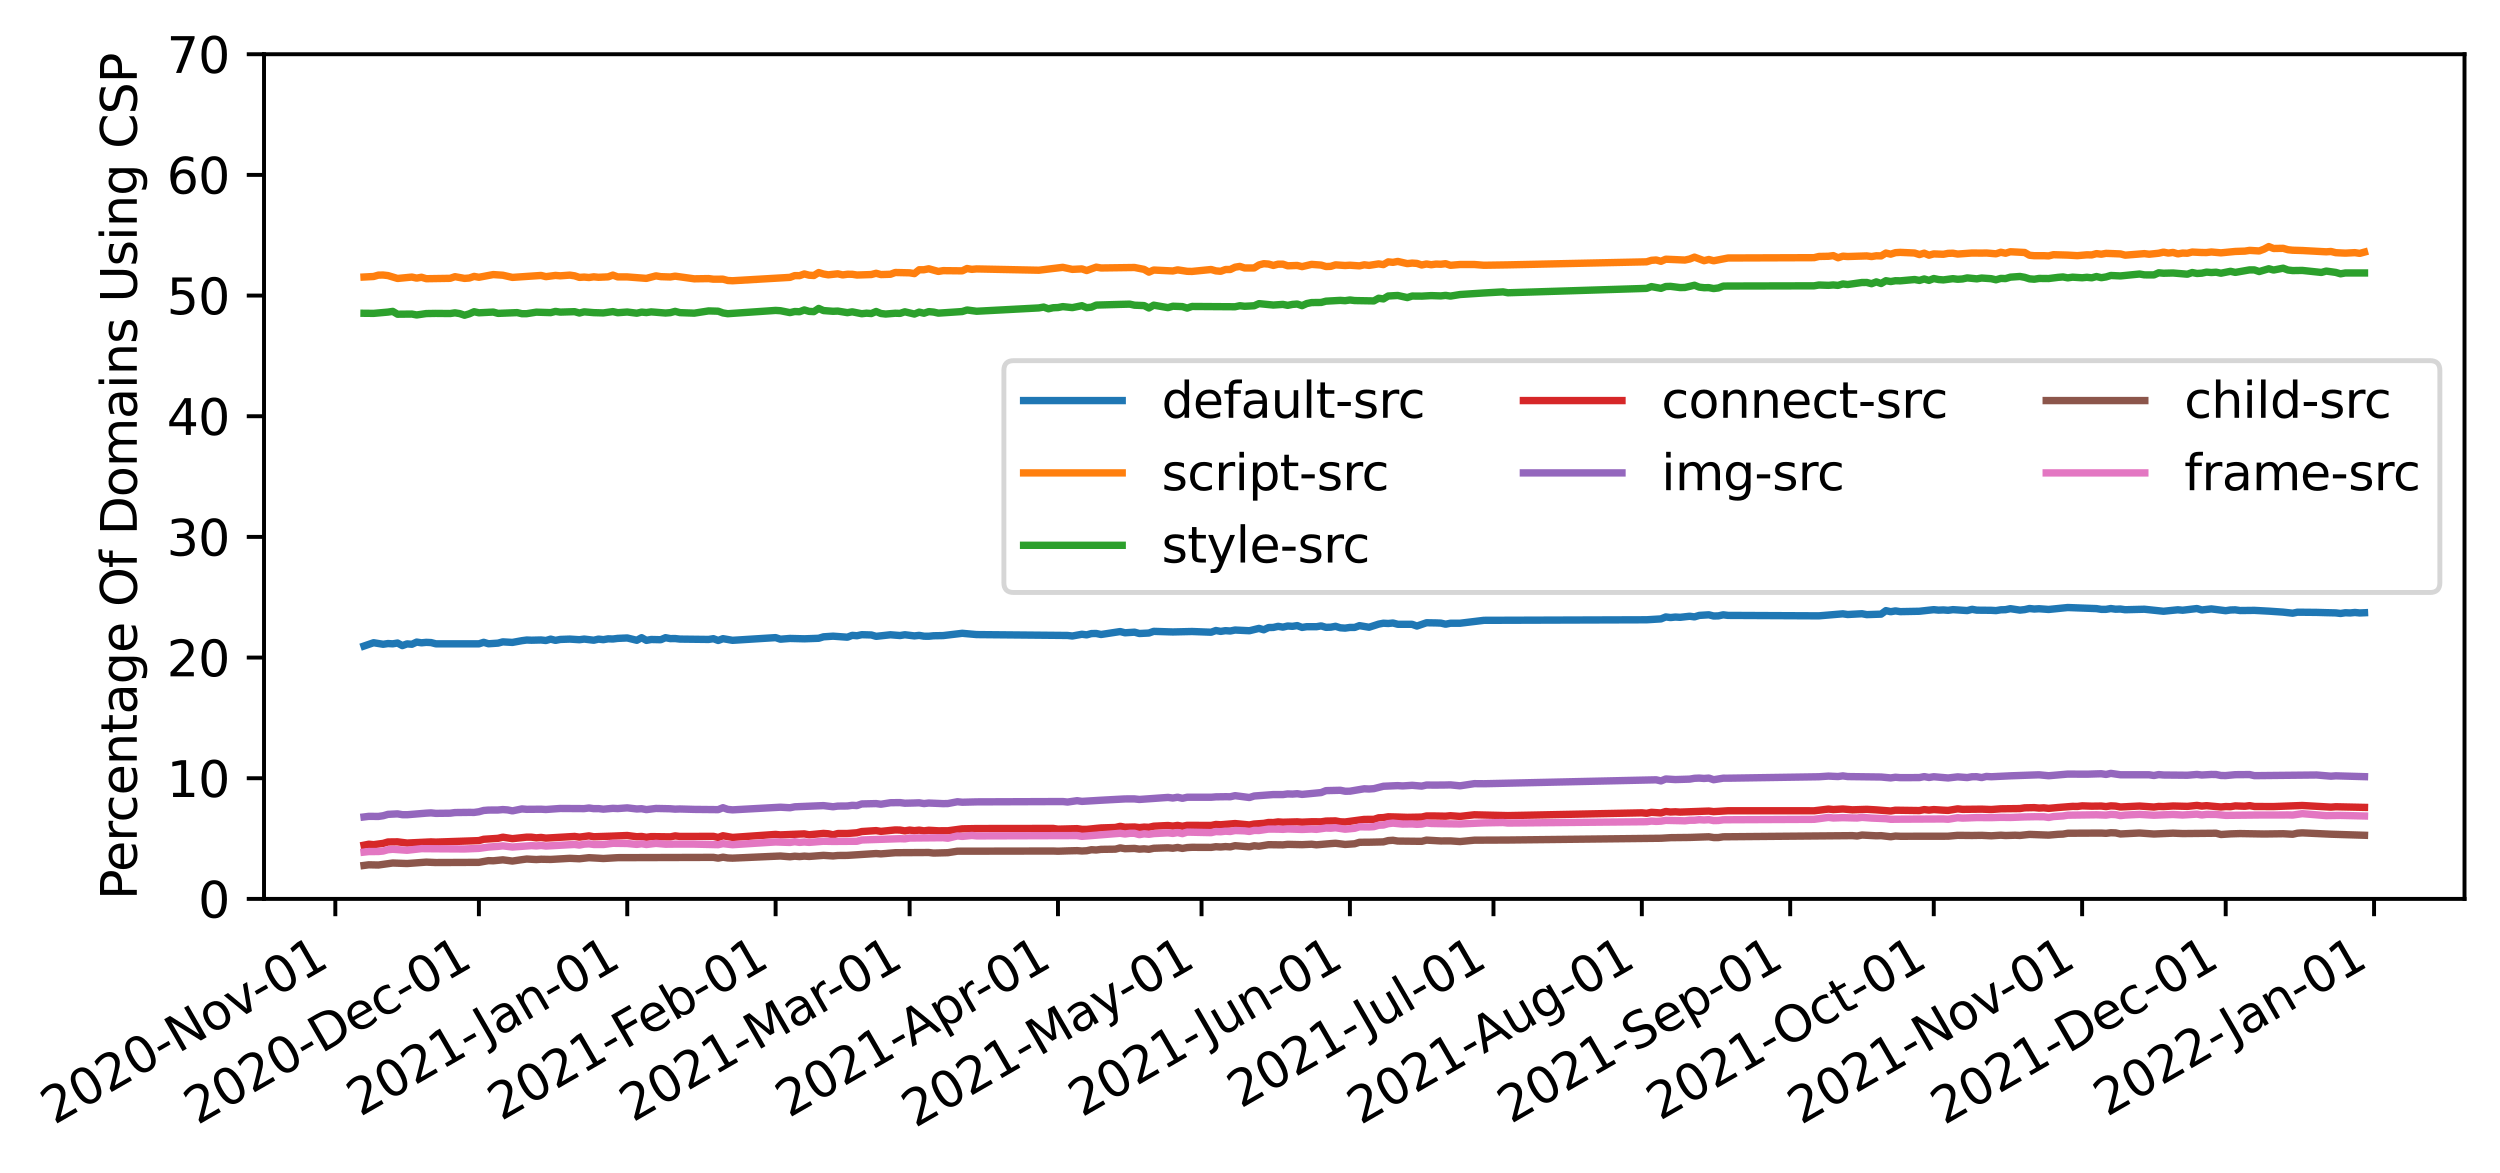 <?xml version="1.0" encoding="utf-8" standalone="no"?>
<!DOCTYPE svg PUBLIC "-//W3C//DTD SVG 1.1//EN"
  "http://www.w3.org/Graphics/SVG/1.1/DTD/svg11.dtd">
<svg xmlns:xlink="http://www.w3.org/1999/xlink" width="507.159pt" height="237.886pt" viewBox="0 0 507.159 237.886" xmlns="http://www.w3.org/2000/svg" version="1.1">
 <defs>
  <style type="text/css">*{stroke-linejoin: round; stroke-linecap: butt}</style>
 </defs>
 <g id="figure_1">
  <g id="patch_1">
   <path d="M 0 237.886 
L 507.159 237.886 
L 507.159 0 
L 0 0 
z
" style="fill: #ffffff"/>
  </g>
  <g id="axes_1">
   <g id="patch_2">
    <path d="M 53.559 182.359 
L 499.959 182.359 
L 499.959 10.999 
L 53.559 10.999 
z
" style="fill: #ffffff"/>
   </g>
   <g id="matplotlib.axis_1">
    <g id="xtick_1">
     <g id="line2d_1">
      <defs>
       <path id="m1b6c3f0dfb" d="M 0 0 
L 0 3.5 
" style="stroke: #000000; stroke-width: 0.8"/>
      </defs>
      <g>
       <use xlink:href="#m1b6c3f0dfb" x="68.025" y="182.359" style="stroke: #000000; stroke-width: 0.8"/>
      </g>
     </g>
     <g id="text_1">
      <!-- 2020-Nov-01 -->
      <g transform="translate(10.999 228.263)rotate(-30)scale(0.1 -0.1)">
       <defs>
        <path id="DejaVuSans-32" d="M 1228 531 
L 3431 531 
L 3431 0 
L 469 0 
L 469 531 
Q 828 903 1448 1529 
Q 2069 2156 2228 2338 
Q 2531 2678 2651 2914 
Q 2772 3150 2772 3378 
Q 2772 3750 2511 3984 
Q 2250 4219 1831 4219 
Q 1534 4219 1204 4116 
Q 875 4013 500 3803 
L 500 4441 
Q 881 4594 1212 4672 
Q 1544 4750 1819 4750 
Q 2544 4750 2975 4387 
Q 3406 4025 3406 3419 
Q 3406 3131 3298 2873 
Q 3191 2616 2906 2266 
Q 2828 2175 2409 1742 
Q 1991 1309 1228 531 
z
" transform="scale(0.016)"/>
        <path id="DejaVuSans-30" d="M 2034 4250 
Q 1547 4250 1301 3770 
Q 1056 3291 1056 2328 
Q 1056 1369 1301 889 
Q 1547 409 2034 409 
Q 2525 409 2770 889 
Q 3016 1369 3016 2328 
Q 3016 3291 2770 3770 
Q 2525 4250 2034 4250 
z
M 2034 4750 
Q 2819 4750 3233 4129 
Q 3647 3509 3647 2328 
Q 3647 1150 3233 529 
Q 2819 -91 2034 -91 
Q 1250 -91 836 529 
Q 422 1150 422 2328 
Q 422 3509 836 4129 
Q 1250 4750 2034 4750 
z
" transform="scale(0.016)"/>
        <path id="DejaVuSans-2d" d="M 313 2009 
L 1997 2009 
L 1997 1497 
L 313 1497 
L 313 2009 
z
" transform="scale(0.016)"/>
        <path id="DejaVuSans-4e" d="M 628 4666 
L 1478 4666 
L 3547 763 
L 3547 4666 
L 4159 4666 
L 4159 0 
L 3309 0 
L 1241 3903 
L 1241 0 
L 628 0 
L 628 4666 
z
" transform="scale(0.016)"/>
        <path id="DejaVuSans-6f" d="M 1959 3097 
Q 1497 3097 1228 2736 
Q 959 2375 959 1747 
Q 959 1119 1226 758 
Q 1494 397 1959 397 
Q 2419 397 2687 759 
Q 2956 1122 2956 1747 
Q 2956 2369 2687 2733 
Q 2419 3097 1959 3097 
z
M 1959 3584 
Q 2709 3584 3137 3096 
Q 3566 2609 3566 1747 
Q 3566 888 3137 398 
Q 2709 -91 1959 -91 
Q 1206 -91 779 398 
Q 353 888 353 1747 
Q 353 2609 779 3096 
Q 1206 3584 1959 3584 
z
" transform="scale(0.016)"/>
        <path id="DejaVuSans-76" d="M 191 3500 
L 800 3500 
L 1894 563 
L 2988 3500 
L 3597 3500 
L 2284 0 
L 1503 0 
L 191 3500 
z
" transform="scale(0.016)"/>
        <path id="DejaVuSans-31" d="M 794 531 
L 1825 531 
L 1825 4091 
L 703 3866 
L 703 4441 
L 1819 4666 
L 2450 4666 
L 2450 531 
L 3481 531 
L 3481 0 
L 794 0 
L 794 531 
z
" transform="scale(0.016)"/>
       </defs>
       <use xlink:href="#DejaVuSans-32"/>
       <use xlink:href="#DejaVuSans-30" x="63.623"/>
       <use xlink:href="#DejaVuSans-32" x="127.246"/>
       <use xlink:href="#DejaVuSans-30" x="190.869"/>
       <use xlink:href="#DejaVuSans-2d" x="254.492"/>
       <use xlink:href="#DejaVuSans-4e" x="290.576"/>
       <use xlink:href="#DejaVuSans-6f" x="365.381"/>
       <use xlink:href="#DejaVuSans-76" x="426.562"/>
       <use xlink:href="#DejaVuSans-2d" x="483.117"/>
       <use xlink:href="#DejaVuSans-30" x="519.201"/>
       <use xlink:href="#DejaVuSans-31" x="582.824"/>
      </g>
     </g>
    </g>
    <g id="xtick_2">
     <g id="line2d_2">
      <g>
       <use xlink:href="#m1b6c3f0dfb" x="97.151" y="182.359" style="stroke: #000000; stroke-width: 0.8"/>
      </g>
     </g>
     <g id="text_2">
      <!-- 2020-Dec-01 -->
      <g transform="translate(40.042 228.311)rotate(-30)scale(0.1 -0.1)">
       <defs>
        <path id="DejaVuSans-44" d="M 1259 4147 
L 1259 519 
L 2022 519 
Q 2988 519 3436 956 
Q 3884 1394 3884 2338 
Q 3884 3275 3436 3711 
Q 2988 4147 2022 4147 
L 1259 4147 
z
M 628 4666 
L 1925 4666 
Q 3281 4666 3915 4102 
Q 4550 3538 4550 2338 
Q 4550 1131 3912 565 
Q 3275 0 1925 0 
L 628 0 
L 628 4666 
z
" transform="scale(0.016)"/>
        <path id="DejaVuSans-65" d="M 3597 1894 
L 3597 1613 
L 953 1613 
Q 991 1019 1311 708 
Q 1631 397 2203 397 
Q 2534 397 2845 478 
Q 3156 559 3463 722 
L 3463 178 
Q 3153 47 2828 -22 
Q 2503 -91 2169 -91 
Q 1331 -91 842 396 
Q 353 884 353 1716 
Q 353 2575 817 3079 
Q 1281 3584 2069 3584 
Q 2775 3584 3186 3129 
Q 3597 2675 3597 1894 
z
M 3022 2063 
Q 3016 2534 2758 2815 
Q 2500 3097 2075 3097 
Q 1594 3097 1305 2825 
Q 1016 2553 972 2059 
L 3022 2063 
z
" transform="scale(0.016)"/>
        <path id="DejaVuSans-63" d="M 3122 3366 
L 3122 2828 
Q 2878 2963 2633 3030 
Q 2388 3097 2138 3097 
Q 1578 3097 1268 2742 
Q 959 2388 959 1747 
Q 959 1106 1268 751 
Q 1578 397 2138 397 
Q 2388 397 2633 464 
Q 2878 531 3122 666 
L 3122 134 
Q 2881 22 2623 -34 
Q 2366 -91 2075 -91 
Q 1284 -91 818 406 
Q 353 903 353 1747 
Q 353 2603 823 3093 
Q 1294 3584 2113 3584 
Q 2378 3584 2631 3529 
Q 2884 3475 3122 3366 
z
" transform="scale(0.016)"/>
       </defs>
       <use xlink:href="#DejaVuSans-32"/>
       <use xlink:href="#DejaVuSans-30" x="63.623"/>
       <use xlink:href="#DejaVuSans-32" x="127.246"/>
       <use xlink:href="#DejaVuSans-30" x="190.869"/>
       <use xlink:href="#DejaVuSans-2d" x="254.492"/>
       <use xlink:href="#DejaVuSans-44" x="290.576"/>
       <use xlink:href="#DejaVuSans-65" x="367.578"/>
       <use xlink:href="#DejaVuSans-63" x="429.102"/>
       <use xlink:href="#DejaVuSans-2d" x="484.082"/>
       <use xlink:href="#DejaVuSans-30" x="520.166"/>
       <use xlink:href="#DejaVuSans-31" x="583.789"/>
      </g>
     </g>
    </g>
    <g id="xtick_3">
     <g id="line2d_3">
      <g>
       <use xlink:href="#m1b6c3f0dfb" x="127.247" y="182.359" style="stroke: #000000; stroke-width: 0.8"/>
      </g>
     </g>
     <g id="text_3">
      <!-- 2021-Jan-01 -->
      <g transform="translate(73.06 226.624)rotate(-30)scale(0.1 -0.1)">
       <defs>
        <path id="DejaVuSans-4a" d="M 628 4666 
L 1259 4666 
L 1259 325 
Q 1259 -519 939 -900 
Q 619 -1281 -91 -1281 
L -331 -1281 
L -331 -750 
L -134 -750 
Q 284 -750 456 -515 
Q 628 -281 628 325 
L 628 4666 
z
" transform="scale(0.016)"/>
        <path id="DejaVuSans-61" d="M 2194 1759 
Q 1497 1759 1228 1600 
Q 959 1441 959 1056 
Q 959 750 1161 570 
Q 1363 391 1709 391 
Q 2188 391 2477 730 
Q 2766 1069 2766 1631 
L 2766 1759 
L 2194 1759 
z
M 3341 1997 
L 3341 0 
L 2766 0 
L 2766 531 
Q 2569 213 2275 61 
Q 1981 -91 1556 -91 
Q 1019 -91 701 211 
Q 384 513 384 1019 
Q 384 1609 779 1909 
Q 1175 2209 1959 2209 
L 2766 2209 
L 2766 2266 
Q 2766 2663 2505 2880 
Q 2244 3097 1772 3097 
Q 1472 3097 1187 3025 
Q 903 2953 641 2809 
L 641 3341 
Q 956 3463 1253 3523 
Q 1550 3584 1831 3584 
Q 2591 3584 2966 3190 
Q 3341 2797 3341 1997 
z
" transform="scale(0.016)"/>
        <path id="DejaVuSans-6e" d="M 3513 2113 
L 3513 0 
L 2938 0 
L 2938 2094 
Q 2938 2591 2744 2837 
Q 2550 3084 2163 3084 
Q 1697 3084 1428 2787 
Q 1159 2491 1159 1978 
L 1159 0 
L 581 0 
L 581 3500 
L 1159 3500 
L 1159 2956 
Q 1366 3272 1645 3428 
Q 1925 3584 2291 3584 
Q 2894 3584 3203 3211 
Q 3513 2838 3513 2113 
z
" transform="scale(0.016)"/>
       </defs>
       <use xlink:href="#DejaVuSans-32"/>
       <use xlink:href="#DejaVuSans-30" x="63.623"/>
       <use xlink:href="#DejaVuSans-32" x="127.246"/>
       <use xlink:href="#DejaVuSans-31" x="190.869"/>
       <use xlink:href="#DejaVuSans-2d" x="254.492"/>
       <use xlink:href="#DejaVuSans-4a" x="296.201"/>
       <use xlink:href="#DejaVuSans-61" x="325.693"/>
       <use xlink:href="#DejaVuSans-6e" x="386.973"/>
       <use xlink:href="#DejaVuSans-2d" x="450.352"/>
       <use xlink:href="#DejaVuSans-30" x="486.436"/>
       <use xlink:href="#DejaVuSans-31" x="550.059"/>
      </g>
     </g>
    </g>
    <g id="xtick_4">
     <g id="line2d_4">
      <g>
       <use xlink:href="#m1b6c3f0dfb" x="157.344" y="182.359" style="stroke: #000000; stroke-width: 0.8"/>
      </g>
     </g>
     <g id="text_4">
      <!-- 2021-Feb-01 -->
      <g transform="translate(101.663 227.487)rotate(-30)scale(0.1 -0.1)">
       <defs>
        <path id="DejaVuSans-46" d="M 628 4666 
L 3309 4666 
L 3309 4134 
L 1259 4134 
L 1259 2759 
L 3109 2759 
L 3109 2228 
L 1259 2228 
L 1259 0 
L 628 0 
L 628 4666 
z
" transform="scale(0.016)"/>
        <path id="DejaVuSans-62" d="M 3116 1747 
Q 3116 2381 2855 2742 
Q 2594 3103 2138 3103 
Q 1681 3103 1420 2742 
Q 1159 2381 1159 1747 
Q 1159 1113 1420 752 
Q 1681 391 2138 391 
Q 2594 391 2855 752 
Q 3116 1113 3116 1747 
z
M 1159 2969 
Q 1341 3281 1617 3432 
Q 1894 3584 2278 3584 
Q 2916 3584 3314 3078 
Q 3713 2572 3713 1747 
Q 3713 922 3314 415 
Q 2916 -91 2278 -91 
Q 1894 -91 1617 61 
Q 1341 213 1159 525 
L 1159 0 
L 581 0 
L 581 4863 
L 1159 4863 
L 1159 2969 
z
" transform="scale(0.016)"/>
       </defs>
       <use xlink:href="#DejaVuSans-32"/>
       <use xlink:href="#DejaVuSans-30" x="63.623"/>
       <use xlink:href="#DejaVuSans-32" x="127.246"/>
       <use xlink:href="#DejaVuSans-31" x="190.869"/>
       <use xlink:href="#DejaVuSans-2d" x="254.492"/>
       <use xlink:href="#DejaVuSans-46" x="290.576"/>
       <use xlink:href="#DejaVuSans-65" x="342.596"/>
       <use xlink:href="#DejaVuSans-62" x="404.119"/>
       <use xlink:href="#DejaVuSans-2d" x="467.596"/>
       <use xlink:href="#DejaVuSans-30" x="503.68"/>
       <use xlink:href="#DejaVuSans-31" x="567.303"/>
      </g>
     </g>
    </g>
    <g id="xtick_5">
     <g id="line2d_5">
      <g>
       <use xlink:href="#m1b6c3f0dfb" x="184.528" y="182.359" style="stroke: #000000; stroke-width: 0.8"/>
      </g>
     </g>
     <g id="text_5">
      <!-- 2021-Mar-01 -->
      <g transform="translate(128.391 227.75)rotate(-30)scale(0.1 -0.1)">
       <defs>
        <path id="DejaVuSans-4d" d="M 628 4666 
L 1569 4666 
L 2759 1491 
L 3956 4666 
L 4897 4666 
L 4897 0 
L 4281 0 
L 4281 4097 
L 3078 897 
L 2444 897 
L 1241 4097 
L 1241 0 
L 628 0 
L 628 4666 
z
" transform="scale(0.016)"/>
        <path id="DejaVuSans-72" d="M 2631 2963 
Q 2534 3019 2420 3045 
Q 2306 3072 2169 3072 
Q 1681 3072 1420 2755 
Q 1159 2438 1159 1844 
L 1159 0 
L 581 0 
L 581 3500 
L 1159 3500 
L 1159 2956 
Q 1341 3275 1631 3429 
Q 1922 3584 2338 3584 
Q 2397 3584 2469 3576 
Q 2541 3569 2628 3553 
L 2631 2963 
z
" transform="scale(0.016)"/>
       </defs>
       <use xlink:href="#DejaVuSans-32"/>
       <use xlink:href="#DejaVuSans-30" x="63.623"/>
       <use xlink:href="#DejaVuSans-32" x="127.246"/>
       <use xlink:href="#DejaVuSans-31" x="190.869"/>
       <use xlink:href="#DejaVuSans-2d" x="254.492"/>
       <use xlink:href="#DejaVuSans-4d" x="290.576"/>
       <use xlink:href="#DejaVuSans-61" x="376.855"/>
       <use xlink:href="#DejaVuSans-72" x="438.135"/>
       <use xlink:href="#DejaVuSans-2d" x="472.873"/>
       <use xlink:href="#DejaVuSans-30" x="508.957"/>
       <use xlink:href="#DejaVuSans-31" x="572.58"/>
      </g>
     </g>
    </g>
    <g id="xtick_6">
     <g id="line2d_6">
      <g>
       <use xlink:href="#m1b6c3f0dfb" x="214.624" y="182.359" style="stroke: #000000; stroke-width: 0.8"/>
      </g>
     </g>
     <g id="text_6">
      <!-- 2021-Apr-01 -->
      <g transform="translate(160.04 226.854)rotate(-30)scale(0.1 -0.1)">
       <defs>
        <path id="DejaVuSans-41" d="M 2188 4044 
L 1331 1722 
L 3047 1722 
L 2188 4044 
z
M 1831 4666 
L 2547 4666 
L 4325 0 
L 3669 0 
L 3244 1197 
L 1141 1197 
L 716 0 
L 50 0 
L 1831 4666 
z
" transform="scale(0.016)"/>
        <path id="DejaVuSans-70" d="M 1159 525 
L 1159 -1331 
L 581 -1331 
L 581 3500 
L 1159 3500 
L 1159 2969 
Q 1341 3281 1617 3432 
Q 1894 3584 2278 3584 
Q 2916 3584 3314 3078 
Q 3713 2572 3713 1747 
Q 3713 922 3314 415 
Q 2916 -91 2278 -91 
Q 1894 -91 1617 61 
Q 1341 213 1159 525 
z
M 3116 1747 
Q 3116 2381 2855 2742 
Q 2594 3103 2138 3103 
Q 1681 3103 1420 2742 
Q 1159 2381 1159 1747 
Q 1159 1113 1420 752 
Q 1681 391 2138 391 
Q 2594 391 2855 752 
Q 3116 1113 3116 1747 
z
" transform="scale(0.016)"/>
       </defs>
       <use xlink:href="#DejaVuSans-32"/>
       <use xlink:href="#DejaVuSans-30" x="63.623"/>
       <use xlink:href="#DejaVuSans-32" x="127.246"/>
       <use xlink:href="#DejaVuSans-31" x="190.869"/>
       <use xlink:href="#DejaVuSans-2d" x="254.492"/>
       <use xlink:href="#DejaVuSans-41" x="288.326"/>
       <use xlink:href="#DejaVuSans-70" x="356.734"/>
       <use xlink:href="#DejaVuSans-72" x="420.211"/>
       <use xlink:href="#DejaVuSans-2d" x="454.949"/>
       <use xlink:href="#DejaVuSans-30" x="491.033"/>
       <use xlink:href="#DejaVuSans-31" x="554.656"/>
      </g>
     </g>
    </g>
    <g id="xtick_7">
     <g id="line2d_7">
      <g>
       <use xlink:href="#m1b6c3f0dfb" x="243.75" y="182.359" style="stroke: #000000; stroke-width: 0.8"/>
      </g>
     </g>
     <g id="text_7">
      <!-- 2021-May-01 -->
      <g transform="translate(185.647 228.885)rotate(-30)scale(0.1 -0.1)">
       <defs>
        <path id="DejaVuSans-79" d="M 2059 -325 
Q 1816 -950 1584 -1140 
Q 1353 -1331 966 -1331 
L 506 -1331 
L 506 -850 
L 844 -850 
Q 1081 -850 1212 -737 
Q 1344 -625 1503 -206 
L 1606 56 
L 191 3500 
L 800 3500 
L 1894 763 
L 2988 3500 
L 3597 3500 
L 2059 -325 
z
" transform="scale(0.016)"/>
       </defs>
       <use xlink:href="#DejaVuSans-32"/>
       <use xlink:href="#DejaVuSans-30" x="63.623"/>
       <use xlink:href="#DejaVuSans-32" x="127.246"/>
       <use xlink:href="#DejaVuSans-31" x="190.869"/>
       <use xlink:href="#DejaVuSans-2d" x="254.492"/>
       <use xlink:href="#DejaVuSans-4d" x="290.576"/>
       <use xlink:href="#DejaVuSans-61" x="376.855"/>
       <use xlink:href="#DejaVuSans-79" x="438.135"/>
       <use xlink:href="#DejaVuSans-2d" x="495.564"/>
       <use xlink:href="#DejaVuSans-30" x="531.648"/>
       <use xlink:href="#DejaVuSans-31" x="595.271"/>
      </g>
     </g>
    </g>
    <g id="xtick_8">
     <g id="line2d_8">
      <g>
       <use xlink:href="#m1b6c3f0dfb" x="273.847" y="182.359" style="stroke: #000000; stroke-width: 0.8"/>
      </g>
     </g>
     <g id="text_8">
      <!-- 2021-Jun-01 -->
      <g transform="translate(219.478 226.729)rotate(-30)scale(0.1 -0.1)">
       <defs>
        <path id="DejaVuSans-75" d="M 544 1381 
L 544 3500 
L 1119 3500 
L 1119 1403 
Q 1119 906 1312 657 
Q 1506 409 1894 409 
Q 2359 409 2629 706 
Q 2900 1003 2900 1516 
L 2900 3500 
L 3475 3500 
L 3475 0 
L 2900 0 
L 2900 538 
Q 2691 219 2414 64 
Q 2138 -91 1772 -91 
Q 1169 -91 856 284 
Q 544 659 544 1381 
z
M 1991 3584 
L 1991 3584 
z
" transform="scale(0.016)"/>
       </defs>
       <use xlink:href="#DejaVuSans-32"/>
       <use xlink:href="#DejaVuSans-30" x="63.623"/>
       <use xlink:href="#DejaVuSans-32" x="127.246"/>
       <use xlink:href="#DejaVuSans-31" x="190.869"/>
       <use xlink:href="#DejaVuSans-2d" x="254.492"/>
       <use xlink:href="#DejaVuSans-4a" x="296.201"/>
       <use xlink:href="#DejaVuSans-75" x="325.693"/>
       <use xlink:href="#DejaVuSans-6e" x="389.072"/>
       <use xlink:href="#DejaVuSans-2d" x="452.451"/>
       <use xlink:href="#DejaVuSans-30" x="488.535"/>
       <use xlink:href="#DejaVuSans-31" x="552.158"/>
      </g>
     </g>
    </g>
    <g id="xtick_9">
     <g id="line2d_9">
      <g>
       <use xlink:href="#m1b6c3f0dfb" x="302.972" y="182.359" style="stroke: #000000; stroke-width: 0.8"/>
      </g>
     </g>
     <g id="text_9">
      <!-- 2021-Jul-01 -->
      <g transform="translate(251.687 224.949)rotate(-30)scale(0.1 -0.1)">
       <defs>
        <path id="DejaVuSans-6c" d="M 603 4863 
L 1178 4863 
L 1178 0 
L 603 0 
L 603 4863 
z
" transform="scale(0.016)"/>
       </defs>
       <use xlink:href="#DejaVuSans-32"/>
       <use xlink:href="#DejaVuSans-30" x="63.623"/>
       <use xlink:href="#DejaVuSans-32" x="127.246"/>
       <use xlink:href="#DejaVuSans-31" x="190.869"/>
       <use xlink:href="#DejaVuSans-2d" x="254.492"/>
       <use xlink:href="#DejaVuSans-4a" x="296.201"/>
       <use xlink:href="#DejaVuSans-75" x="325.693"/>
       <use xlink:href="#DejaVuSans-6c" x="389.072"/>
       <use xlink:href="#DejaVuSans-2d" x="416.855"/>
       <use xlink:href="#DejaVuSans-30" x="452.939"/>
       <use xlink:href="#DejaVuSans-31" x="516.562"/>
      </g>
     </g>
    </g>
    <g id="xtick_10">
     <g id="line2d_10">
      <g>
       <use xlink:href="#m1b6c3f0dfb" x="333.069" y="182.359" style="stroke: #000000; stroke-width: 0.8"/>
      </g>
     </g>
     <g id="text_10">
      <!-- 2021-Aug-01 -->
      <g transform="translate(276.004 228.286)rotate(-30)scale(0.1 -0.1)">
       <defs>
        <path id="DejaVuSans-67" d="M 2906 1791 
Q 2906 2416 2648 2759 
Q 2391 3103 1925 3103 
Q 1463 3103 1205 2759 
Q 947 2416 947 1791 
Q 947 1169 1205 825 
Q 1463 481 1925 481 
Q 2391 481 2648 825 
Q 2906 1169 2906 1791 
z
M 3481 434 
Q 3481 -459 3084 -895 
Q 2688 -1331 1869 -1331 
Q 1566 -1331 1297 -1286 
Q 1028 -1241 775 -1147 
L 775 -588 
Q 1028 -725 1275 -790 
Q 1522 -856 1778 -856 
Q 2344 -856 2625 -561 
Q 2906 -266 2906 331 
L 2906 616 
Q 2728 306 2450 153 
Q 2172 0 1784 0 
Q 1141 0 747 490 
Q 353 981 353 1791 
Q 353 2603 747 3093 
Q 1141 3584 1784 3584 
Q 2172 3584 2450 3431 
Q 2728 3278 2906 2969 
L 2906 3500 
L 3481 3500 
L 3481 434 
z
" transform="scale(0.016)"/>
       </defs>
       <use xlink:href="#DejaVuSans-32"/>
       <use xlink:href="#DejaVuSans-30" x="63.623"/>
       <use xlink:href="#DejaVuSans-32" x="127.246"/>
       <use xlink:href="#DejaVuSans-31" x="190.869"/>
       <use xlink:href="#DejaVuSans-2d" x="254.492"/>
       <use xlink:href="#DejaVuSans-41" x="288.326"/>
       <use xlink:href="#DejaVuSans-75" x="356.734"/>
       <use xlink:href="#DejaVuSans-67" x="420.113"/>
       <use xlink:href="#DejaVuSans-2d" x="483.59"/>
       <use xlink:href="#DejaVuSans-30" x="519.674"/>
       <use xlink:href="#DejaVuSans-31" x="583.297"/>
      </g>
     </g>
    </g>
    <g id="xtick_11">
     <g id="line2d_11">
      <g>
       <use xlink:href="#m1b6c3f0dfb" x="363.165" y="182.359" style="stroke: #000000; stroke-width: 0.8"/>
      </g>
     </g>
     <g id="text_11">
      <!-- 2021-Sep-01 -->
      <g transform="translate(306.492 228.06)rotate(-30)scale(0.1 -0.1)">
       <defs>
        <path id="DejaVuSans-53" d="M 3425 4513 
L 3425 3897 
Q 3066 4069 2747 4153 
Q 2428 4238 2131 4238 
Q 1616 4238 1336 4038 
Q 1056 3838 1056 3469 
Q 1056 3159 1242 3001 
Q 1428 2844 1947 2747 
L 2328 2669 
Q 3034 2534 3370 2195 
Q 3706 1856 3706 1288 
Q 3706 609 3251 259 
Q 2797 -91 1919 -91 
Q 1588 -91 1214 -16 
Q 841 59 441 206 
L 441 856 
Q 825 641 1194 531 
Q 1563 422 1919 422 
Q 2459 422 2753 634 
Q 3047 847 3047 1241 
Q 3047 1584 2836 1778 
Q 2625 1972 2144 2069 
L 1759 2144 
Q 1053 2284 737 2584 
Q 422 2884 422 3419 
Q 422 4038 858 4394 
Q 1294 4750 2059 4750 
Q 2388 4750 2728 4690 
Q 3069 4631 3425 4513 
z
" transform="scale(0.016)"/>
       </defs>
       <use xlink:href="#DejaVuSans-32"/>
       <use xlink:href="#DejaVuSans-30" x="63.623"/>
       <use xlink:href="#DejaVuSans-32" x="127.246"/>
       <use xlink:href="#DejaVuSans-31" x="190.869"/>
       <use xlink:href="#DejaVuSans-2d" x="254.492"/>
       <use xlink:href="#DejaVuSans-53" x="290.576"/>
       <use xlink:href="#DejaVuSans-65" x="354.053"/>
       <use xlink:href="#DejaVuSans-70" x="415.576"/>
       <use xlink:href="#DejaVuSans-2d" x="479.053"/>
       <use xlink:href="#DejaVuSans-30" x="515.137"/>
       <use xlink:href="#DejaVuSans-31" x="578.76"/>
      </g>
     </g>
    </g>
    <g id="xtick_12">
     <g id="line2d_12">
      <g>
       <use xlink:href="#m1b6c3f0dfb" x="392.291" y="182.359" style="stroke: #000000; stroke-width: 0.8"/>
      </g>
     </g>
     <g id="text_12">
      <!-- 2021-Oct-01 -->
      <g transform="translate(336.73 227.418)rotate(-30)scale(0.1 -0.1)">
       <defs>
        <path id="DejaVuSans-4f" d="M 2522 4238 
Q 1834 4238 1429 3725 
Q 1025 3213 1025 2328 
Q 1025 1447 1429 934 
Q 1834 422 2522 422 
Q 3209 422 3611 934 
Q 4013 1447 4013 2328 
Q 4013 3213 3611 3725 
Q 3209 4238 2522 4238 
z
M 2522 4750 
Q 3503 4750 4090 4092 
Q 4678 3434 4678 2328 
Q 4678 1225 4090 567 
Q 3503 -91 2522 -91 
Q 1538 -91 948 565 
Q 359 1222 359 2328 
Q 359 3434 948 4092 
Q 1538 4750 2522 4750 
z
" transform="scale(0.016)"/>
        <path id="DejaVuSans-74" d="M 1172 4494 
L 1172 3500 
L 2356 3500 
L 2356 3053 
L 1172 3053 
L 1172 1153 
Q 1172 725 1289 603 
Q 1406 481 1766 481 
L 2356 481 
L 2356 0 
L 1766 0 
Q 1100 0 847 248 
Q 594 497 594 1153 
L 594 3053 
L 172 3053 
L 172 3500 
L 594 3500 
L 594 4494 
L 1172 4494 
z
" transform="scale(0.016)"/>
       </defs>
       <use xlink:href="#DejaVuSans-32"/>
       <use xlink:href="#DejaVuSans-30" x="63.623"/>
       <use xlink:href="#DejaVuSans-32" x="127.246"/>
       <use xlink:href="#DejaVuSans-31" x="190.869"/>
       <use xlink:href="#DejaVuSans-2d" x="254.492"/>
       <use xlink:href="#DejaVuSans-4f" x="293.326"/>
       <use xlink:href="#DejaVuSans-63" x="372.037"/>
       <use xlink:href="#DejaVuSans-74" x="427.018"/>
       <use xlink:href="#DejaVuSans-2d" x="466.227"/>
       <use xlink:href="#DejaVuSans-30" x="502.311"/>
       <use xlink:href="#DejaVuSans-31" x="565.934"/>
      </g>
     </g>
    </g>
    <g id="xtick_13">
     <g id="line2d_13">
      <g>
       <use xlink:href="#m1b6c3f0dfb" x="422.388" y="182.359" style="stroke: #000000; stroke-width: 0.8"/>
      </g>
     </g>
     <g id="text_13">
      <!-- 2021-Nov-01 -->
      <g transform="translate(365.362 228.263)rotate(-30)scale(0.1 -0.1)">
       <use xlink:href="#DejaVuSans-32"/>
       <use xlink:href="#DejaVuSans-30" x="63.623"/>
       <use xlink:href="#DejaVuSans-32" x="127.246"/>
       <use xlink:href="#DejaVuSans-31" x="190.869"/>
       <use xlink:href="#DejaVuSans-2d" x="254.492"/>
       <use xlink:href="#DejaVuSans-4e" x="290.576"/>
       <use xlink:href="#DejaVuSans-6f" x="365.381"/>
       <use xlink:href="#DejaVuSans-76" x="426.562"/>
       <use xlink:href="#DejaVuSans-2d" x="483.117"/>
       <use xlink:href="#DejaVuSans-30" x="519.201"/>
       <use xlink:href="#DejaVuSans-31" x="582.824"/>
      </g>
     </g>
    </g>
    <g id="xtick_14">
     <g id="line2d_14">
      <g>
       <use xlink:href="#m1b6c3f0dfb" x="451.513" y="182.359" style="stroke: #000000; stroke-width: 0.8"/>
      </g>
     </g>
     <g id="text_14">
      <!-- 2021-Dec-01 -->
      <g transform="translate(394.405 228.311)rotate(-30)scale(0.1 -0.1)">
       <use xlink:href="#DejaVuSans-32"/>
       <use xlink:href="#DejaVuSans-30" x="63.623"/>
       <use xlink:href="#DejaVuSans-32" x="127.246"/>
       <use xlink:href="#DejaVuSans-31" x="190.869"/>
       <use xlink:href="#DejaVuSans-2d" x="254.492"/>
       <use xlink:href="#DejaVuSans-44" x="290.576"/>
       <use xlink:href="#DejaVuSans-65" x="367.578"/>
       <use xlink:href="#DejaVuSans-63" x="429.102"/>
       <use xlink:href="#DejaVuSans-2d" x="484.082"/>
       <use xlink:href="#DejaVuSans-30" x="520.166"/>
       <use xlink:href="#DejaVuSans-31" x="583.789"/>
      </g>
     </g>
    </g>
    <g id="xtick_15">
     <g id="line2d_15">
      <g>
       <use xlink:href="#m1b6c3f0dfb" x="481.61" y="182.359" style="stroke: #000000; stroke-width: 0.8"/>
      </g>
     </g>
     <g id="text_15">
      <!-- 2022-Jan-01 -->
      <g transform="translate(427.423 226.624)rotate(-30)scale(0.1 -0.1)">
       <use xlink:href="#DejaVuSans-32"/>
       <use xlink:href="#DejaVuSans-30" x="63.623"/>
       <use xlink:href="#DejaVuSans-32" x="127.246"/>
       <use xlink:href="#DejaVuSans-32" x="190.869"/>
       <use xlink:href="#DejaVuSans-2d" x="254.492"/>
       <use xlink:href="#DejaVuSans-4a" x="296.201"/>
       <use xlink:href="#DejaVuSans-61" x="325.693"/>
       <use xlink:href="#DejaVuSans-6e" x="386.973"/>
       <use xlink:href="#DejaVuSans-2d" x="450.352"/>
       <use xlink:href="#DejaVuSans-30" x="486.436"/>
       <use xlink:href="#DejaVuSans-31" x="550.059"/>
      </g>
     </g>
    </g>
   </g>
   <g id="matplotlib.axis_2">
    <g id="ytick_1">
     <g id="line2d_16">
      <defs>
       <path id="m2bf11990cd" d="M 0 0 
L -3.5 0 
" style="stroke: #000000; stroke-width: 0.8"/>
      </defs>
      <g>
       <use xlink:href="#m2bf11990cd" x="53.559" y="182.359" style="stroke: #000000; stroke-width: 0.8"/>
      </g>
     </g>
     <g id="text_16">
      <!-- 0 -->
      <g transform="translate(40.197 186.158)scale(0.1 -0.1)">
       <use xlink:href="#DejaVuSans-30"/>
      </g>
     </g>
    </g>
    <g id="ytick_2">
     <g id="line2d_17">
      <g>
       <use xlink:href="#m2bf11990cd" x="53.559" y="157.879" style="stroke: #000000; stroke-width: 0.8"/>
      </g>
     </g>
     <g id="text_17">
      <!-- 10 -->
      <g transform="translate(33.834 161.678)scale(0.1 -0.1)">
       <use xlink:href="#DejaVuSans-31"/>
       <use xlink:href="#DejaVuSans-30" x="63.623"/>
      </g>
     </g>
    </g>
    <g id="ytick_3">
     <g id="line2d_18">
      <g>
       <use xlink:href="#m2bf11990cd" x="53.559" y="133.399" style="stroke: #000000; stroke-width: 0.8"/>
      </g>
     </g>
     <g id="text_18">
      <!-- 20 -->
      <g transform="translate(33.834 137.198)scale(0.1 -0.1)">
       <use xlink:href="#DejaVuSans-32"/>
       <use xlink:href="#DejaVuSans-30" x="63.623"/>
      </g>
     </g>
    </g>
    <g id="ytick_4">
     <g id="line2d_19">
      <g>
       <use xlink:href="#m2bf11990cd" x="53.559" y="108.919" style="stroke: #000000; stroke-width: 0.8"/>
      </g>
     </g>
     <g id="text_19">
      <!-- 30 -->
      <g transform="translate(33.834 112.718)scale(0.1 -0.1)">
       <defs>
        <path id="DejaVuSans-33" d="M 2597 2516 
Q 3050 2419 3304 2112 
Q 3559 1806 3559 1356 
Q 3559 666 3084 287 
Q 2609 -91 1734 -91 
Q 1441 -91 1130 -33 
Q 819 25 488 141 
L 488 750 
Q 750 597 1062 519 
Q 1375 441 1716 441 
Q 2309 441 2620 675 
Q 2931 909 2931 1356 
Q 2931 1769 2642 2001 
Q 2353 2234 1838 2234 
L 1294 2234 
L 1294 2753 
L 1863 2753 
Q 2328 2753 2575 2939 
Q 2822 3125 2822 3475 
Q 2822 3834 2567 4026 
Q 2313 4219 1838 4219 
Q 1578 4219 1281 4162 
Q 984 4106 628 3988 
L 628 4550 
Q 988 4650 1302 4700 
Q 1616 4750 1894 4750 
Q 2613 4750 3031 4423 
Q 3450 4097 3450 3541 
Q 3450 3153 3228 2886 
Q 3006 2619 2597 2516 
z
" transform="scale(0.016)"/>
       </defs>
       <use xlink:href="#DejaVuSans-33"/>
       <use xlink:href="#DejaVuSans-30" x="63.623"/>
      </g>
     </g>
    </g>
    <g id="ytick_5">
     <g id="line2d_20">
      <g>
       <use xlink:href="#m2bf11990cd" x="53.559" y="84.439" style="stroke: #000000; stroke-width: 0.8"/>
      </g>
     </g>
     <g id="text_20">
      <!-- 40 -->
      <g transform="translate(33.834 88.238)scale(0.1 -0.1)">
       <defs>
        <path id="DejaVuSans-34" d="M 2419 4116 
L 825 1625 
L 2419 1625 
L 2419 4116 
z
M 2253 4666 
L 3047 4666 
L 3047 1625 
L 3713 1625 
L 3713 1100 
L 3047 1100 
L 3047 0 
L 2419 0 
L 2419 1100 
L 313 1100 
L 313 1709 
L 2253 4666 
z
" transform="scale(0.016)"/>
       </defs>
       <use xlink:href="#DejaVuSans-34"/>
       <use xlink:href="#DejaVuSans-30" x="63.623"/>
      </g>
     </g>
    </g>
    <g id="ytick_6">
     <g id="line2d_21">
      <g>
       <use xlink:href="#m2bf11990cd" x="53.559" y="59.959" style="stroke: #000000; stroke-width: 0.8"/>
      </g>
     </g>
     <g id="text_21">
      <!-- 50 -->
      <g transform="translate(33.834 63.758)scale(0.1 -0.1)">
       <defs>
        <path id="DejaVuSans-35" d="M 691 4666 
L 3169 4666 
L 3169 4134 
L 1269 4134 
L 1269 2991 
Q 1406 3038 1543 3061 
Q 1681 3084 1819 3084 
Q 2600 3084 3056 2656 
Q 3513 2228 3513 1497 
Q 3513 744 3044 326 
Q 2575 -91 1722 -91 
Q 1428 -91 1123 -41 
Q 819 9 494 109 
L 494 744 
Q 775 591 1075 516 
Q 1375 441 1709 441 
Q 2250 441 2565 725 
Q 2881 1009 2881 1497 
Q 2881 1984 2565 2268 
Q 2250 2553 1709 2553 
Q 1456 2553 1204 2497 
Q 953 2441 691 2322 
L 691 4666 
z
" transform="scale(0.016)"/>
       </defs>
       <use xlink:href="#DejaVuSans-35"/>
       <use xlink:href="#DejaVuSans-30" x="63.623"/>
      </g>
     </g>
    </g>
    <g id="ytick_7">
     <g id="line2d_22">
      <g>
       <use xlink:href="#m2bf11990cd" x="53.559" y="35.479" style="stroke: #000000; stroke-width: 0.8"/>
      </g>
     </g>
     <g id="text_22">
      <!-- 60 -->
      <g transform="translate(33.834 39.278)scale(0.1 -0.1)">
       <defs>
        <path id="DejaVuSans-36" d="M 2113 2584 
Q 1688 2584 1439 2293 
Q 1191 2003 1191 1497 
Q 1191 994 1439 701 
Q 1688 409 2113 409 
Q 2538 409 2786 701 
Q 3034 994 3034 1497 
Q 3034 2003 2786 2293 
Q 2538 2584 2113 2584 
z
M 3366 4563 
L 3366 3988 
Q 3128 4100 2886 4159 
Q 2644 4219 2406 4219 
Q 1781 4219 1451 3797 
Q 1122 3375 1075 2522 
Q 1259 2794 1537 2939 
Q 1816 3084 2150 3084 
Q 2853 3084 3261 2657 
Q 3669 2231 3669 1497 
Q 3669 778 3244 343 
Q 2819 -91 2113 -91 
Q 1303 -91 875 529 
Q 447 1150 447 2328 
Q 447 3434 972 4092 
Q 1497 4750 2381 4750 
Q 2619 4750 2861 4703 
Q 3103 4656 3366 4563 
z
" transform="scale(0.016)"/>
       </defs>
       <use xlink:href="#DejaVuSans-36"/>
       <use xlink:href="#DejaVuSans-30" x="63.623"/>
      </g>
     </g>
    </g>
    <g id="ytick_8">
     <g id="line2d_23">
      <g>
       <use xlink:href="#m2bf11990cd" x="53.559" y="10.999" style="stroke: #000000; stroke-width: 0.8"/>
      </g>
     </g>
     <g id="text_23">
      <!-- 70 -->
      <g transform="translate(33.834 14.798)scale(0.1 -0.1)">
       <defs>
        <path id="DejaVuSans-37" d="M 525 4666 
L 3525 4666 
L 3525 4397 
L 1831 0 
L 1172 0 
L 2766 4134 
L 525 4134 
L 525 4666 
z
" transform="scale(0.016)"/>
       </defs>
       <use xlink:href="#DejaVuSans-37"/>
       <use xlink:href="#DejaVuSans-30" x="63.623"/>
      </g>
     </g>
    </g>
    <g id="text_24">
     <!-- Percentage Of Domains Using CSP -->
     <g transform="translate(27.754 182.537)rotate(-90)scale(0.1 -0.1)">
      <defs>
       <path id="DejaVuSans-50" d="M 1259 4147 
L 1259 2394 
L 2053 2394 
Q 2494 2394 2734 2622 
Q 2975 2850 2975 3272 
Q 2975 3691 2734 3919 
Q 2494 4147 2053 4147 
L 1259 4147 
z
M 628 4666 
L 2053 4666 
Q 2838 4666 3239 4311 
Q 3641 3956 3641 3272 
Q 3641 2581 3239 2228 
Q 2838 1875 2053 1875 
L 1259 1875 
L 1259 0 
L 628 0 
L 628 4666 
z
" transform="scale(0.016)"/>
       <path id="DejaVuSans-20" transform="scale(0.016)"/>
       <path id="DejaVuSans-66" d="M 2375 4863 
L 2375 4384 
L 1825 4384 
Q 1516 4384 1395 4259 
Q 1275 4134 1275 3809 
L 1275 3500 
L 2222 3500 
L 2222 3053 
L 1275 3053 
L 1275 0 
L 697 0 
L 697 3053 
L 147 3053 
L 147 3500 
L 697 3500 
L 697 3744 
Q 697 4328 969 4595 
Q 1241 4863 1831 4863 
L 2375 4863 
z
" transform="scale(0.016)"/>
       <path id="DejaVuSans-6d" d="M 3328 2828 
Q 3544 3216 3844 3400 
Q 4144 3584 4550 3584 
Q 5097 3584 5394 3201 
Q 5691 2819 5691 2113 
L 5691 0 
L 5113 0 
L 5113 2094 
Q 5113 2597 4934 2840 
Q 4756 3084 4391 3084 
Q 3944 3084 3684 2787 
Q 3425 2491 3425 1978 
L 3425 0 
L 2847 0 
L 2847 2094 
Q 2847 2600 2669 2842 
Q 2491 3084 2119 3084 
Q 1678 3084 1418 2786 
Q 1159 2488 1159 1978 
L 1159 0 
L 581 0 
L 581 3500 
L 1159 3500 
L 1159 2956 
Q 1356 3278 1631 3431 
Q 1906 3584 2284 3584 
Q 2666 3584 2933 3390 
Q 3200 3197 3328 2828 
z
" transform="scale(0.016)"/>
       <path id="DejaVuSans-69" d="M 603 3500 
L 1178 3500 
L 1178 0 
L 603 0 
L 603 3500 
z
M 603 4863 
L 1178 4863 
L 1178 4134 
L 603 4134 
L 603 4863 
z
" transform="scale(0.016)"/>
       <path id="DejaVuSans-73" d="M 2834 3397 
L 2834 2853 
Q 2591 2978 2328 3040 
Q 2066 3103 1784 3103 
Q 1356 3103 1142 2972 
Q 928 2841 928 2578 
Q 928 2378 1081 2264 
Q 1234 2150 1697 2047 
L 1894 2003 
Q 2506 1872 2764 1633 
Q 3022 1394 3022 966 
Q 3022 478 2636 193 
Q 2250 -91 1575 -91 
Q 1294 -91 989 -36 
Q 684 19 347 128 
L 347 722 
Q 666 556 975 473 
Q 1284 391 1588 391 
Q 1994 391 2212 530 
Q 2431 669 2431 922 
Q 2431 1156 2273 1281 
Q 2116 1406 1581 1522 
L 1381 1569 
Q 847 1681 609 1914 
Q 372 2147 372 2553 
Q 372 3047 722 3315 
Q 1072 3584 1716 3584 
Q 2034 3584 2315 3537 
Q 2597 3491 2834 3397 
z
" transform="scale(0.016)"/>
       <path id="DejaVuSans-55" d="M 556 4666 
L 1191 4666 
L 1191 1831 
Q 1191 1081 1462 751 
Q 1734 422 2344 422 
Q 2950 422 3222 751 
Q 3494 1081 3494 1831 
L 3494 4666 
L 4128 4666 
L 4128 1753 
Q 4128 841 3676 375 
Q 3225 -91 2344 -91 
Q 1459 -91 1007 375 
Q 556 841 556 1753 
L 556 4666 
z
" transform="scale(0.016)"/>
       <path id="DejaVuSans-43" d="M 4122 4306 
L 4122 3641 
Q 3803 3938 3442 4084 
Q 3081 4231 2675 4231 
Q 1875 4231 1450 3742 
Q 1025 3253 1025 2328 
Q 1025 1406 1450 917 
Q 1875 428 2675 428 
Q 3081 428 3442 575 
Q 3803 722 4122 1019 
L 4122 359 
Q 3791 134 3420 21 
Q 3050 -91 2638 -91 
Q 1578 -91 968 557 
Q 359 1206 359 2328 
Q 359 3453 968 4101 
Q 1578 4750 2638 4750 
Q 3056 4750 3426 4639 
Q 3797 4528 4122 4306 
z
" transform="scale(0.016)"/>
      </defs>
      <use xlink:href="#DejaVuSans-50"/>
      <use xlink:href="#DejaVuSans-65" x="56.678"/>
      <use xlink:href="#DejaVuSans-72" x="118.201"/>
      <use xlink:href="#DejaVuSans-63" x="157.064"/>
      <use xlink:href="#DejaVuSans-65" x="212.045"/>
      <use xlink:href="#DejaVuSans-6e" x="273.568"/>
      <use xlink:href="#DejaVuSans-74" x="336.947"/>
      <use xlink:href="#DejaVuSans-61" x="376.156"/>
      <use xlink:href="#DejaVuSans-67" x="437.436"/>
      <use xlink:href="#DejaVuSans-65" x="500.912"/>
      <use xlink:href="#DejaVuSans-20" x="562.436"/>
      <use xlink:href="#DejaVuSans-4f" x="594.223"/>
      <use xlink:href="#DejaVuSans-66" x="672.934"/>
      <use xlink:href="#DejaVuSans-20" x="708.139"/>
      <use xlink:href="#DejaVuSans-44" x="739.926"/>
      <use xlink:href="#DejaVuSans-6f" x="816.928"/>
      <use xlink:href="#DejaVuSans-6d" x="878.109"/>
      <use xlink:href="#DejaVuSans-61" x="975.521"/>
      <use xlink:href="#DejaVuSans-69" x="1036.801"/>
      <use xlink:href="#DejaVuSans-6e" x="1064.584"/>
      <use xlink:href="#DejaVuSans-73" x="1127.963"/>
      <use xlink:href="#DejaVuSans-20" x="1180.062"/>
      <use xlink:href="#DejaVuSans-55" x="1211.85"/>
      <use xlink:href="#DejaVuSans-73" x="1285.043"/>
      <use xlink:href="#DejaVuSans-69" x="1337.143"/>
      <use xlink:href="#DejaVuSans-6e" x="1364.926"/>
      <use xlink:href="#DejaVuSans-67" x="1428.305"/>
      <use xlink:href="#DejaVuSans-20" x="1491.781"/>
      <use xlink:href="#DejaVuSans-43" x="1523.568"/>
      <use xlink:href="#DejaVuSans-53" x="1593.393"/>
      <use xlink:href="#DejaVuSans-50" x="1656.869"/>
     </g>
    </g>
   </g>
   <g id="line2d_24">
    <path d="M 73.85 131.051 
L 75.792 130.387 
L 77.733 130.7 
L 78.704 130.553 
L 79.675 130.608 
L 80.646 130.448 
L 81.617 130.97 
L 82.588 130.618 
L 83.559 130.698 
L 84.529 130.255 
L 85.5 130.402 
L 86.471 130.31 
L 87.442 130.354 
L 88.413 130.605 
L 97.151 130.615 
L 98.121 130.301 
L 99.092 130.597 
L 101.034 130.468 
L 102.005 130.21 
L 103.947 130.323 
L 105.888 129.968 
L 106.859 129.839 
L 107.83 129.877 
L 109.772 129.828 
L 110.743 129.937 
L 111.713 129.655 
L 112.684 129.907 
L 113.655 129.719 
L 115.597 129.65 
L 117.539 129.776 
L 118.509 129.646 
L 120.451 129.878 
L 121.422 129.651 
L 122.393 129.768 
L 123.364 129.594 
L 124.335 129.63 
L 125.305 129.506 
L 127.247 129.421 
L 129.189 129.891 
L 130.16 129.366 
L 131.131 129.908 
L 132.101 129.729 
L 134.043 129.777 
L 135.014 129.362 
L 135.985 129.553 
L 136.956 129.537 
L 137.927 129.648 
L 143.752 129.72 
L 144.723 129.567 
L 145.693 129.927 
L 146.664 129.564 
L 148.606 129.898 
L 157.344 129.35 
L 158.315 129.672 
L 160.256 129.516 
L 163.169 129.591 
L 166.081 129.485 
L 167.052 129.188 
L 168.994 129.058 
L 171.907 129.265 
L 172.877 128.89 
L 173.848 128.969 
L 174.819 128.755 
L 176.761 128.81 
L 177.732 129.092 
L 180.644 128.771 
L 182.586 128.928 
L 183.557 128.769 
L 185.499 129.001 
L 186.469 128.894 
L 187.44 129.06 
L 188.411 129.073 
L 189.382 128.973 
L 191.324 128.937 
L 195.207 128.474 
L 198.12 128.733 
L 216.566 128.911 
L 217.537 129.022 
L 219.479 128.668 
L 220.449 128.792 
L 221.42 128.527 
L 222.391 128.512 
L 223.362 128.716 
L 227.245 128.12 
L 228.216 128.369 
L 230.158 128.245 
L 231.129 128.517 
L 233.071 128.419 
L 234.041 128.079 
L 237.925 128.202 
L 241.808 128.108 
L 245.692 128.256 
L 246.663 127.91 
L 247.633 128.087 
L 248.604 127.938 
L 249.575 128.008 
L 250.546 127.811 
L 253.459 127.955 
L 255.4 127.478 
L 256.371 127.762 
L 257.342 127.306 
L 258.313 127.286 
L 259.284 127.059 
L 260.255 127.225 
L 261.225 126.996 
L 262.196 127.061 
L 263.167 126.912 
L 264.138 127.282 
L 265.109 127.128 
L 267.051 127.139 
L 268.021 126.971 
L 268.992 127.266 
L 269.963 127.232 
L 270.934 127.054 
L 271.905 127.359 
L 272.876 127.424 
L 273.847 127.283 
L 274.817 127.286 
L 275.788 126.92 
L 277.73 127.246 
L 279.672 126.614 
L 280.643 126.427 
L 281.613 126.483 
L 282.584 126.389 
L 283.555 126.642 
L 286.468 126.653 
L 287.439 127.002 
L 289.38 126.336 
L 291.322 126.369 
L 292.293 126.406 
L 293.264 126.626 
L 294.235 126.434 
L 296.176 126.432 
L 301.031 125.843 
L 334.04 125.73 
L 336.952 125.553 
L 337.923 125.155 
L 338.894 125.28 
L 339.865 125.177 
L 340.836 125.232 
L 342.777 125.014 
L 343.748 125.143 
L 344.719 124.843 
L 346.661 124.721 
L 347.632 124.965 
L 348.603 124.939 
L 349.573 124.724 
L 350.544 124.841 
L 368.991 124.933 
L 373.845 124.522 
L 374.816 124.664 
L 377.728 124.504 
L 378.699 124.687 
L 381.612 124.586 
L 382.583 123.876 
L 383.553 124.096 
L 384.524 123.929 
L 385.495 124.08 
L 389.379 124.002 
L 392.291 123.677 
L 393.262 123.778 
L 394.233 123.731 
L 395.204 123.812 
L 396.175 123.673 
L 399.087 123.863 
L 400.058 123.608 
L 401.029 123.782 
L 403.941 123.81 
L 404.912 123.868 
L 405.883 123.708 
L 406.854 123.682 
L 407.825 123.477 
L 409.767 123.77 
L 410.737 123.665 
L 411.708 123.444 
L 412.679 123.55 
L 413.65 123.491 
L 415.592 123.638 
L 419.475 123.244 
L 425.3 123.463 
L 426.271 123.617 
L 427.242 123.615 
L 428.213 123.451 
L 429.184 123.588 
L 430.155 123.551 
L 431.125 123.694 
L 435.009 123.591 
L 438.892 124.003 
L 441.805 123.701 
L 442.776 123.795 
L 445.688 123.449 
L 446.659 123.741 
L 448.601 123.524 
L 451.513 123.89 
L 452.484 123.741 
L 453.455 123.713 
L 454.426 123.857 
L 457.339 123.821 
L 460.251 123.978 
L 463.164 124.178 
L 465.105 124.395 
L 466.076 124.192 
L 469.96 124.231 
L 471.901 124.287 
L 473.843 124.334 
L 474.814 124.452 
L 475.785 124.302 
L 476.756 124.346 
L 477.727 124.249 
L 478.697 124.346 
L 479.668 124.303 
L 479.668 124.303 
" clip-path="url(#pd730e088bb)" style="fill: none; stroke: #1f77b4; stroke-width: 1.5; stroke-linecap: square"/>
   </g>
   <g id="line2d_25">
    <path d="M 73.85 56.196 
L 75.792 56.092 
L 76.763 55.81 
L 77.733 55.795 
L 78.704 55.904 
L 80.646 56.49 
L 83.559 56.207 
L 84.529 56.424 
L 85.5 56.242 
L 86.471 56.541 
L 91.325 56.461 
L 92.296 56.128 
L 94.238 56.478 
L 95.209 56.403 
L 96.18 56.073 
L 97.151 56.249 
L 100.063 55.7 
L 102.005 55.831 
L 103.947 56.274 
L 109.772 55.877 
L 110.743 56.123 
L 112.684 55.872 
L 113.655 55.955 
L 115.597 55.809 
L 116.568 55.953 
L 117.539 56.274 
L 118.509 56.209 
L 119.48 56.297 
L 120.451 56.158 
L 121.422 56.253 
L 123.364 56.165 
L 124.335 55.81 
L 125.305 56.175 
L 127.247 56.176 
L 131.131 56.476 
L 133.072 55.961 
L 134.043 56.124 
L 135.985 56.191 
L 136.956 56.023 
L 140.839 56.563 
L 143.752 56.516 
L 144.723 56.64 
L 146.664 56.638 
L 147.635 56.903 
L 148.606 56.953 
L 160.256 56.269 
L 161.227 55.909 
L 162.198 55.926 
L 163.169 55.571 
L 164.14 55.828 
L 165.111 55.888 
L 166.081 55.292 
L 167.052 55.586 
L 168.023 55.756 
L 169.965 55.544 
L 170.936 55.77 
L 171.907 55.635 
L 172.877 55.642 
L 173.848 55.793 
L 176.761 55.693 
L 177.732 55.438 
L 178.703 55.701 
L 180.644 55.638 
L 181.615 55.279 
L 184.528 55.346 
L 185.499 55.505 
L 186.469 54.723 
L 187.44 54.722 
L 188.411 54.525 
L 190.353 55.065 
L 191.324 54.902 
L 195.207 54.946 
L 196.178 54.471 
L 197.149 54.645 
L 198.12 54.554 
L 210.741 54.82 
L 215.595 54.23 
L 217.537 54.647 
L 219.479 54.55 
L 220.449 54.88 
L 222.391 54.192 
L 223.362 54.363 
L 230.158 54.265 
L 232.1 54.65 
L 233.071 55.208 
L 234.041 54.78 
L 237.925 54.972 
L 238.896 54.745 
L 240.837 55.041 
L 241.808 55.063 
L 245.692 54.672 
L 246.663 54.951 
L 247.633 55.035 
L 248.604 54.677 
L 249.575 54.675 
L 250.546 54.205 
L 251.517 54.043 
L 252.488 54.363 
L 254.429 54.355 
L 255.4 53.746 
L 256.371 53.496 
L 257.342 53.568 
L 258.313 53.846 
L 259.284 53.586 
L 260.255 53.586 
L 261.225 53.924 
L 263.167 53.851 
L 264.138 54.088 
L 266.08 53.633 
L 268.021 53.776 
L 268.992 54.069 
L 269.963 54.035 
L 270.934 53.729 
L 272.876 53.863 
L 273.847 53.799 
L 275.788 53.938 
L 276.759 53.717 
L 277.73 53.84 
L 279.672 53.53 
L 280.643 53.68 
L 281.613 53.122 
L 282.584 53.223 
L 283.555 53.034 
L 285.497 53.479 
L 286.468 53.372 
L 287.439 53.434 
L 288.409 53.757 
L 289.38 53.549 
L 290.351 53.705 
L 291.322 53.569 
L 292.293 53.609 
L 293.264 53.491 
L 294.235 53.822 
L 296.176 53.66 
L 299.089 53.657 
L 301.031 53.813 
L 305.885 53.733 
L 334.04 53.113 
L 335.011 52.813 
L 335.981 52.741 
L 336.952 53.01 
L 337.923 52.582 
L 341.807 52.754 
L 342.777 52.546 
L 343.748 52.164 
L 345.69 52.888 
L 346.661 52.639 
L 347.632 52.902 
L 350.544 52.338 
L 368.02 52.271 
L 368.991 52.027 
L 370.932 51.989 
L 371.903 51.854 
L 372.874 52.291 
L 373.845 51.967 
L 374.816 52.04 
L 378.699 51.914 
L 379.67 52.045 
L 380.641 51.887 
L 381.612 51.916 
L 382.583 51.333 
L 383.553 51.563 
L 384.524 51.254 
L 385.495 51.195 
L 388.408 51.328 
L 389.379 51.645 
L 390.349 51.356 
L 391.32 51.769 
L 392.291 51.506 
L 394.233 51.585 
L 395.204 51.396 
L 396.175 51.369 
L 397.145 51.539 
L 400.058 51.326 
L 402 51.347 
L 402.971 51.323 
L 404.912 51.489 
L 405.883 51.17 
L 406.854 51.372 
L 407.825 51.07 
L 410.737 51.22 
L 411.708 51.782 
L 412.679 51.874 
L 414.621 51.87 
L 415.592 51.916 
L 416.563 51.668 
L 419.475 51.751 
L 421.417 51.864 
L 423.359 51.692 
L 424.329 51.72 
L 425.3 51.447 
L 426.271 51.571 
L 427.242 51.397 
L 430.155 51.51 
L 431.125 51.765 
L 435.009 51.452 
L 435.98 51.576 
L 437.921 51.373 
L 438.892 51.148 
L 439.863 51.342 
L 440.834 51.207 
L 441.805 51.503 
L 442.776 51.338 
L 443.747 51.376 
L 444.717 51.128 
L 446.659 51.227 
L 447.63 51.233 
L 448.601 51.117 
L 450.543 51.293 
L 453.455 51.01 
L 455.397 50.943 
L 456.368 50.792 
L 458.309 50.911 
L 459.28 50.546 
L 460.251 50.022 
L 461.222 50.41 
L 463.164 50.374 
L 464.135 50.658 
L 465.105 50.762 
L 467.047 50.819 
L 471.901 51.085 
L 472.872 51.018 
L 473.843 51.261 
L 475.785 51.353 
L 477.727 51.252 
L 478.697 51.403 
L 479.668 51.138 
L 479.668 51.138 
" clip-path="url(#pd730e088bb)" style="fill: none; stroke: #ff7f0e; stroke-width: 1.5; stroke-linecap: square"/>
   </g>
   <g id="line2d_26">
    <path d="M 73.85 63.552 
L 75.792 63.572 
L 78.704 63.312 
L 79.675 63.169 
L 80.646 63.744 
L 83.559 63.711 
L 84.529 63.893 
L 86.471 63.61 
L 88.413 63.576 
L 91.325 63.605 
L 92.296 63.463 
L 93.267 63.62 
L 94.238 63.947 
L 95.209 63.663 
L 96.18 63.237 
L 97.151 63.455 
L 100.063 63.306 
L 101.034 63.575 
L 104.917 63.418 
L 105.888 63.642 
L 106.859 63.633 
L 108.801 63.325 
L 111.713 63.422 
L 112.684 63.174 
L 113.655 63.319 
L 116.568 63.225 
L 117.539 63.5 
L 118.509 63.261 
L 120.451 63.424 
L 122.393 63.48 
L 124.335 63.21 
L 125.305 63.439 
L 127.247 63.296 
L 129.189 63.538 
L 130.16 63.313 
L 131.131 63.41 
L 132.101 63.269 
L 135.014 63.501 
L 135.985 63.425 
L 136.956 63.164 
L 137.927 63.421 
L 140.839 63.529 
L 143.752 63.072 
L 145.693 63.132 
L 146.664 63.484 
L 147.635 63.639 
L 157.344 62.972 
L 158.315 63.032 
L 160.256 63.419 
L 161.227 63.196 
L 162.198 63.24 
L 163.169 62.875 
L 164.14 63.17 
L 165.111 63.218 
L 166.081 62.572 
L 167.052 63.002 
L 168.994 63.149 
L 169.965 63.108 
L 171.907 63.428 
L 172.877 63.258 
L 174.819 63.645 
L 175.79 63.531 
L 176.761 63.608 
L 177.732 63.193 
L 178.703 63.597 
L 179.673 63.706 
L 181.615 63.545 
L 182.586 63.576 
L 183.557 63.252 
L 185.499 63.71 
L 186.469 63.318 
L 187.44 63.545 
L 188.411 63.217 
L 189.382 63.307 
L 190.353 63.525 
L 195.207 63.199 
L 196.178 62.886 
L 198.12 63.141 
L 210.741 62.468 
L 211.712 62.29 
L 212.683 62.645 
L 213.653 62.428 
L 214.624 62.39 
L 215.595 62.201 
L 217.537 62.406 
L 219.479 62.013 
L 220.449 62.417 
L 221.42 62.31 
L 222.391 61.891 
L 227.245 61.749 
L 229.187 61.698 
L 230.158 61.913 
L 232.1 61.992 
L 233.071 62.479 
L 234.041 61.91 
L 236.954 62.413 
L 237.925 62.122 
L 239.867 62.197 
L 240.837 62.505 
L 241.808 62.168 
L 250.546 62.231 
L 251.517 62.018 
L 252.488 62.134 
L 254.429 62.027 
L 255.4 61.596 
L 258.313 61.884 
L 260.255 61.75 
L 261.225 61.944 
L 262.196 61.753 
L 263.167 61.678 
L 264.138 62.006 
L 265.109 61.575 
L 266.08 61.38 
L 268.021 61.356 
L 268.992 61.095 
L 271.905 60.934 
L 272.876 61.001 
L 273.847 60.854 
L 274.817 60.973 
L 278.701 61.044 
L 279.672 60.504 
L 280.643 60.642 
L 281.613 60.051 
L 283.555 59.94 
L 285.497 60.369 
L 286.468 60.057 
L 288.409 60.076 
L 290.351 59.966 
L 292.293 60.03 
L 293.264 59.921 
L 294.235 60.068 
L 296.176 59.748 
L 301.031 59.433 
L 304.914 59.21 
L 305.885 59.392 
L 334.04 58.5 
L 335.011 58.14 
L 336.952 58.498 
L 337.923 58.124 
L 338.894 58.092 
L 340.836 58.34 
L 341.807 58.321 
L 343.748 57.866 
L 344.719 58.254 
L 345.69 58.361 
L 346.661 58.352 
L 347.632 58.538 
L 348.603 58.415 
L 349.573 58.045 
L 350.544 58.026 
L 368.02 57.981 
L 368.991 57.817 
L 370.932 57.886 
L 371.903 57.804 
L 372.874 57.898 
L 373.845 57.598 
L 374.816 57.722 
L 377.728 57.307 
L 378.699 57.301 
L 379.67 57.555 
L 380.641 57.181 
L 381.612 57.512 
L 382.583 56.945 
L 383.553 57.117 
L 384.524 56.947 
L 385.495 56.971 
L 388.408 56.705 
L 389.379 56.889 
L 390.349 56.59 
L 391.32 56.881 
L 392.291 56.505 
L 393.262 56.707 
L 394.233 56.781 
L 396.175 56.531 
L 397.145 56.655 
L 398.116 56.591 
L 399.087 56.375 
L 401.029 56.57 
L 402 56.403 
L 403.941 56.535 
L 404.912 56.762 
L 405.883 56.476 
L 406.854 56.516 
L 407.825 56.224 
L 409.767 56.086 
L 410.737 56.26 
L 411.708 56.569 
L 412.679 56.645 
L 413.65 56.485 
L 415.592 56.506 
L 417.533 56.264 
L 418.504 56.182 
L 419.475 56.37 
L 420.446 56.227 
L 422.388 56.352 
L 423.359 56.252 
L 424.329 56.362 
L 425.3 56.099 
L 426.271 56.334 
L 427.242 56.178 
L 428.213 55.884 
L 430.155 55.977 
L 434.038 55.587 
L 435.009 55.759 
L 436.951 55.773 
L 437.921 55.338 
L 438.892 55.431 
L 440.834 55.38 
L 443.747 55.628 
L 444.717 55.287 
L 445.688 55.48 
L 446.659 55.418 
L 447.63 55.202 
L 448.601 55.285 
L 449.572 55.222 
L 450.543 55.425 
L 452.484 55.038 
L 453.455 55.26 
L 456.368 54.749 
L 457.339 54.758 
L 458.309 55.087 
L 460.251 54.519 
L 461.222 54.781 
L 463.164 54.406 
L 464.135 54.776 
L 465.105 54.89 
L 467.047 54.857 
L 470.931 55.27 
L 471.901 54.992 
L 473.843 55.262 
L 474.814 55.549 
L 475.785 55.373 
L 479.668 55.374 
L 479.668 55.374 
" clip-path="url(#pd730e088bb)" style="fill: none; stroke: #2ca02c; stroke-width: 1.5; stroke-linecap: square"/>
   </g>
   <g id="line2d_27">
    <path d="M 73.85 171.452 
L 74.821 171.259 
L 75.792 171.351 
L 77.733 171.091 
L 78.704 170.804 
L 80.646 170.779 
L 82.588 171.022 
L 87.442 170.788 
L 88.413 170.833 
L 97.151 170.53 
L 98.121 170.258 
L 101.034 170.068 
L 102.005 169.835 
L 103.947 170.135 
L 106.859 169.827 
L 107.83 169.836 
L 108.801 169.968 
L 109.772 169.885 
L 110.743 170.022 
L 116.568 169.682 
L 117.539 169.826 
L 119.48 169.569 
L 120.451 169.747 
L 124.335 169.614 
L 127.247 169.492 
L 129.189 169.744 
L 130.16 169.686 
L 131.131 169.858 
L 132.101 169.715 
L 135.985 169.771 
L 136.956 169.571 
L 137.927 169.686 
L 144.723 169.665 
L 145.693 169.888 
L 146.664 169.543 
L 148.606 169.882 
L 157.344 169.27 
L 158.315 169.37 
L 163.169 169.163 
L 164.14 169.346 
L 167.052 169.07 
L 168.023 169.138 
L 168.994 169.355 
L 169.965 169.092 
L 171.907 169.082 
L 173.848 168.936 
L 174.819 168.689 
L 177.732 168.501 
L 178.703 168.656 
L 181.615 168.363 
L 182.586 168.387 
L 183.557 168.557 
L 184.528 168.393 
L 185.499 168.511 
L 186.469 168.401 
L 187.44 168.551 
L 188.411 168.427 
L 190.353 168.54 
L 192.295 168.532 
L 195.207 168.14 
L 198.12 168.082 
L 213.653 168.058 
L 214.624 168.204 
L 218.508 168.101 
L 219.479 168.244 
L 220.449 168.248 
L 222.391 168.048 
L 223.362 167.956 
L 226.275 167.865 
L 227.245 167.633 
L 228.216 167.814 
L 230.158 167.766 
L 231.129 167.89 
L 232.1 167.788 
L 233.071 167.832 
L 234.041 167.607 
L 236.954 167.467 
L 237.925 167.585 
L 238.896 167.443 
L 239.867 167.625 
L 240.837 167.431 
L 245.692 167.455 
L 246.663 167.251 
L 247.633 167.314 
L 250.546 167.069 
L 253.459 167.351 
L 254.429 167.166 
L 256.371 167.031 
L 257.342 166.849 
L 258.313 166.866 
L 259.284 166.731 
L 260.255 166.802 
L 263.167 166.719 
L 264.138 166.792 
L 266.08 166.706 
L 268.021 166.717 
L 268.992 166.567 
L 270.934 166.529 
L 271.905 166.715 
L 272.876 166.745 
L 276.759 166.228 
L 278.701 166.219 
L 279.672 165.901 
L 280.643 165.861 
L 281.613 165.696 
L 283.555 165.746 
L 285.497 165.81 
L 288.409 165.754 
L 289.38 165.532 
L 291.322 165.536 
L 293.264 165.574 
L 294.235 165.479 
L 296.176 165.618 
L 299.089 165.289 
L 305.885 165.457 
L 333.069 164.892 
L 334.04 164.988 
L 335.011 164.787 
L 336.952 164.92 
L 337.923 164.625 
L 338.894 164.73 
L 339.865 164.682 
L 340.836 164.746 
L 346.661 164.53 
L 347.632 164.651 
L 350.544 164.475 
L 368.02 164.481 
L 370.932 164.13 
L 371.903 164.234 
L 373.845 164.116 
L 375.787 164.285 
L 378.699 164.184 
L 380.641 164.296 
L 383.553 164.525 
L 384.524 164.359 
L 389.379 164.435 
L 390.349 164.236 
L 391.32 164.348 
L 392.291 164.235 
L 394.233 164.358 
L 395.204 164.404 
L 397.145 164.085 
L 398.116 164.191 
L 402 164.146 
L 403.941 164.225 
L 405.883 164.078 
L 409.767 164.029 
L 410.737 163.88 
L 412.679 163.838 
L 413.65 163.931 
L 414.621 163.88 
L 415.592 163.99 
L 417.533 163.809 
L 420.446 163.583 
L 421.417 163.602 
L 422.388 163.477 
L 424.329 163.542 
L 426.271 163.514 
L 427.242 163.629 
L 428.213 163.478 
L 429.184 163.527 
L 430.155 163.712 
L 434.038 163.514 
L 436.951 163.722 
L 437.921 163.596 
L 438.892 163.632 
L 440.834 163.505 
L 443.747 163.585 
L 445.688 163.386 
L 446.659 163.528 
L 447.63 163.44 
L 450.543 163.712 
L 451.513 163.618 
L 452.484 163.65 
L 453.455 163.486 
L 455.397 163.563 
L 456.368 163.437 
L 457.339 163.608 
L 461.222 163.624 
L 467.047 163.403 
L 472.872 163.738 
L 473.843 163.659 
L 479.668 163.79 
L 479.668 163.79 
" clip-path="url(#pd730e088bb)" style="fill: none; stroke: #d62728; stroke-width: 1.5; stroke-linecap: square"/>
   </g>
   <g id="line2d_28">
    <path d="M 73.85 165.727 
L 74.821 165.607 
L 76.763 165.626 
L 77.733 165.483 
L 78.704 165.202 
L 80.646 165.105 
L 81.617 165.268 
L 82.588 165.279 
L 86.471 164.96 
L 87.442 164.903 
L 88.413 165.003 
L 91.325 164.967 
L 92.296 164.838 
L 95.209 164.802 
L 96.18 164.811 
L 97.151 164.673 
L 98.121 164.414 
L 99.092 164.335 
L 101.034 164.322 
L 102.005 164.233 
L 102.976 164.301 
L 103.947 164.496 
L 105.888 164.099 
L 106.859 164.186 
L 109.772 164.16 
L 110.743 164.219 
L 113.655 164.007 
L 118.509 164.04 
L 119.48 163.911 
L 120.451 164.049 
L 121.422 164.034 
L 122.393 164.155 
L 124.335 163.98 
L 125.305 164.03 
L 127.247 163.888 
L 129.189 164.11 
L 130.16 164.057 
L 131.131 164.243 
L 133.072 164.004 
L 135.985 164.067 
L 136.956 164.148 
L 137.927 164.111 
L 140.839 164.197 
L 145.693 164.246 
L 146.664 163.854 
L 147.635 164.194 
L 148.606 164.29 
L 158.315 163.752 
L 160.256 163.863 
L 161.227 163.672 
L 167.052 163.427 
L 168.994 163.661 
L 169.965 163.526 
L 171.907 163.505 
L 172.877 163.371 
L 173.848 163.421 
L 174.819 163.088 
L 177.732 163.018 
L 178.703 163.15 
L 180.644 162.845 
L 182.586 162.817 
L 183.557 162.946 
L 185.499 162.896 
L 186.469 162.859 
L 187.44 163.016 
L 188.411 162.904 
L 191.324 163.028 
L 192.295 163.01 
L 194.236 162.642 
L 195.207 162.746 
L 198.12 162.67 
L 215.595 162.603 
L 216.566 162.707 
L 218.508 162.428 
L 219.479 162.572 
L 223.362 162.338 
L 228.216 162.074 
L 230.158 162.072 
L 231.129 162.181 
L 236.954 161.766 
L 237.925 161.895 
L 238.896 161.727 
L 239.867 161.951 
L 240.837 161.729 
L 245.692 161.733 
L 246.663 161.653 
L 248.604 161.624 
L 249.575 161.633 
L 250.546 161.411 
L 253.459 161.789 
L 254.429 161.481 
L 258.313 161.187 
L 260.255 161.192 
L 261.225 161.056 
L 262.196 161.092 
L 263.167 161.013 
L 264.138 161.155 
L 268.021 160.782 
L 268.992 160.391 
L 271.905 160.319 
L 272.876 160.51 
L 273.847 160.504 
L 276.759 160.012 
L 277.73 160.062 
L 278.701 159.989 
L 280.643 159.503 
L 283.555 159.374 
L 284.526 159.438 
L 286.468 159.308 
L 288.409 159.474 
L 289.38 159.257 
L 291.322 159.268 
L 293.264 159.247 
L 294.235 159.22 
L 296.176 159.415 
L 299.089 158.974 
L 301.031 158.992 
L 335.981 158.195 
L 336.952 158.421 
L 337.923 158.025 
L 339.865 158.147 
L 342.777 158.055 
L 343.748 157.889 
L 344.719 157.848 
L 345.69 157.923 
L 346.661 157.844 
L 347.632 158.178 
L 349.573 157.867 
L 350.544 157.869 
L 368.991 157.576 
L 370.932 157.443 
L 372.874 157.534 
L 373.845 157.397 
L 374.816 157.537 
L 381.612 157.628 
L 383.553 157.811 
L 384.524 157.674 
L 385.495 157.758 
L 389.379 157.741 
L 390.349 157.544 
L 391.32 157.723 
L 392.291 157.572 
L 395.204 157.82 
L 397.145 157.594 
L 399.087 157.741 
L 400.058 157.573 
L 401.029 157.568 
L 402 157.742 
L 402.971 157.511 
L 403.941 157.574 
L 407.825 157.386 
L 413.65 157.178 
L 415.592 157.37 
L 419.475 157.034 
L 423.359 157.056 
L 425.3 156.992 
L 426.271 156.964 
L 427.242 157.107 
L 428.213 156.89 
L 430.155 157.169 
L 435.98 157.174 
L 436.951 157.322 
L 437.921 157.132 
L 438.892 157.219 
L 441.805 157.247 
L 443.747 157.268 
L 445.688 157.106 
L 446.659 157.224 
L 448.601 157.109 
L 449.572 157.119 
L 450.543 157.318 
L 451.513 157.334 
L 453.455 157.154 
L 456.368 157.13 
L 457.339 157.354 
L 469.96 157.216 
L 472.872 157.462 
L 473.843 157.386 
L 479.668 157.556 
L 479.668 157.556 
" clip-path="url(#pd730e088bb)" style="fill: none; stroke: #9467bd; stroke-width: 1.5; stroke-linecap: square"/>
   </g>
   <g id="line2d_29">
    <path d="M 73.85 175.563 
L 74.821 175.434 
L 76.763 175.48 
L 79.675 175.073 
L 82.588 175.18 
L 86.471 174.893 
L 88.413 174.978 
L 97.151 174.939 
L 99.092 174.592 
L 100.063 174.623 
L 102.005 174.428 
L 103.947 174.678 
L 105.888 174.392 
L 106.859 174.264 
L 108.801 174.375 
L 109.772 174.309 
L 111.713 174.349 
L 115.597 174.122 
L 117.539 174.214 
L 119.48 173.992 
L 121.422 174.099 
L 122.393 174.163 
L 125.305 173.989 
L 133.072 173.964 
L 144.723 173.928 
L 145.693 174.092 
L 146.664 173.888 
L 147.635 174.048 
L 148.606 174.088 
L 158.315 173.653 
L 160.256 173.811 
L 161.227 173.691 
L 162.198 173.769 
L 163.169 173.674 
L 164.14 173.745 
L 167.052 173.52 
L 168.994 173.644 
L 169.965 173.545 
L 171.907 173.528 
L 177.732 173.151 
L 178.703 173.224 
L 181.615 172.983 
L 188.411 172.943 
L 189.382 173.057 
L 192.295 172.979 
L 194.236 172.677 
L 213.653 172.64 
L 214.624 172.68 
L 216.566 172.612 
L 218.508 172.564 
L 219.479 172.636 
L 220.449 172.584 
L 221.42 172.375 
L 222.391 172.433 
L 223.362 172.306 
L 226.275 172.265 
L 227.245 172.002 
L 228.216 172.174 
L 230.158 172.11 
L 231.129 172.263 
L 232.1 172.19 
L 233.071 172.295 
L 234.041 172.084 
L 236.954 171.986 
L 237.925 172.079 
L 238.896 171.918 
L 239.867 172.113 
L 240.837 171.94 
L 241.808 171.889 
L 245.692 171.908 
L 246.663 171.766 
L 247.633 171.828 
L 248.604 171.739 
L 249.575 171.805 
L 250.546 171.558 
L 253.459 171.795 
L 254.429 171.573 
L 255.4 171.671 
L 257.342 171.354 
L 260.255 171.397 
L 261.225 171.284 
L 264.138 171.355 
L 266.08 171.262 
L 267.051 171.385 
L 269.963 171.135 
L 270.934 171.067 
L 272.876 171.309 
L 274.817 171.172 
L 275.788 170.87 
L 277.73 170.856 
L 280.643 170.787 
L 281.613 170.524 
L 282.584 170.462 
L 283.555 170.619 
L 288.409 170.677 
L 289.38 170.428 
L 292.293 170.597 
L 294.235 170.584 
L 296.176 170.721 
L 299.089 170.443 
L 305.885 170.41 
L 336.952 170.051 
L 338.894 169.932 
L 342.777 169.887 
L 346.661 169.75 
L 347.632 169.906 
L 348.603 169.908 
L 349.573 169.757 
L 375.787 169.519 
L 376.757 169.598 
L 377.728 169.398 
L 380.641 169.554 
L 381.612 169.523 
L 383.553 169.747 
L 384.524 169.603 
L 385.495 169.652 
L 395.204 169.634 
L 397.145 169.458 
L 400.058 169.49 
L 402 169.458 
L 403.941 169.556 
L 405.883 169.429 
L 406.854 169.498 
L 408.796 169.436 
L 409.767 169.482 
L 411.708 169.268 
L 415.592 169.417 
L 417.533 169.246 
L 418.504 169.212 
L 419.475 169.037 
L 426.271 169 
L 427.242 169.055 
L 428.213 168.934 
L 429.184 168.967 
L 430.155 169.183 
L 434.038 168.985 
L 436.951 169.191 
L 440.834 169.016 
L 442.776 169.103 
L 449.572 169.032 
L 450.543 169.293 
L 452.484 169.163 
L 454.426 169.1 
L 459.28 169.189 
L 463.164 169.132 
L 465.105 169.242 
L 466.076 169.022 
L 467.047 168.957 
L 472.872 169.231 
L 479.668 169.445 
L 479.668 169.445 
" clip-path="url(#pd730e088bb)" style="fill: none; stroke: #8c564b; stroke-width: 1.5; stroke-linecap: square"/>
   </g>
   <g id="line2d_30">
    <path d="M 73.85 172.862 
L 74.821 172.753 
L 76.763 172.742 
L 77.733 172.646 
L 78.704 172.376 
L 79.675 172.289 
L 82.588 172.492 
L 85.5 172.16 
L 88.413 172.187 
L 94.238 172.226 
L 97.151 172.109 
L 99.092 171.84 
L 101.034 171.7 
L 102.005 171.594 
L 103.947 171.834 
L 107.83 171.544 
L 108.801 171.61 
L 109.772 171.511 
L 110.743 171.631 
L 116.568 171.307 
L 117.539 171.439 
L 118.509 171.252 
L 119.48 171.188 
L 120.451 171.316 
L 122.393 171.325 
L 124.335 171.075 
L 127.247 171.12 
L 129.189 171.301 
L 130.16 171.165 
L 131.131 171.322 
L 133.072 171.09 
L 135.014 171.263 
L 136.956 171.241 
L 140.839 171.242 
L 145.693 171.357 
L 146.664 171.153 
L 148.606 171.362 
L 157.344 170.803 
L 160.256 170.905 
L 161.227 170.745 
L 162.198 170.896 
L 163.169 170.805 
L 164.14 170.894 
L 167.052 170.661 
L 168.994 170.698 
L 173.848 170.663 
L 174.819 170.4 
L 182.586 170.139 
L 183.557 170.177 
L 184.528 170.013 
L 191.324 169.944 
L 192.295 170.049 
L 194.236 169.577 
L 195.207 169.679 
L 197.149 169.483 
L 198.12 169.574 
L 218.508 169.508 
L 219.479 169.665 
L 227.245 169.043 
L 228.216 169.192 
L 229.187 169.052 
L 230.158 169.045 
L 231.129 169.324 
L 232.1 169.152 
L 233.071 169.25 
L 234.041 169.109 
L 236.954 168.955 
L 237.925 169.074 
L 238.896 168.892 
L 239.867 169.116 
L 240.837 168.805 
L 245.692 168.916 
L 246.663 168.692 
L 247.633 168.736 
L 248.604 168.618 
L 249.575 168.683 
L 250.546 168.484 
L 252.488 168.549 
L 253.459 168.673 
L 254.429 168.458 
L 255.4 168.479 
L 257.342 168.192 
L 259.284 168.206 
L 260.255 168.248 
L 261.225 168.162 
L 264.138 168.268 
L 266.08 168.18 
L 267.051 168.249 
L 268.992 167.975 
L 269.963 168.017 
L 270.934 167.923 
L 272.876 168.218 
L 274.817 168.031 
L 275.788 167.731 
L 277.73 167.757 
L 278.701 167.704 
L 279.672 167.411 
L 280.643 167.371 
L 281.613 167.092 
L 282.584 166.987 
L 284.526 167.178 
L 286.468 167.148 
L 287.439 167.23 
L 288.409 167.176 
L 289.38 166.949 
L 290.351 167.055 
L 293.264 167.114 
L 296.176 167.153 
L 301.031 166.933 
L 304.914 166.859 
L 305.885 166.969 
L 334.04 166.696 
L 335.011 166.563 
L 335.981 166.634 
L 336.952 166.585 
L 337.923 166.423 
L 340.836 166.489 
L 341.807 166.52 
L 342.777 166.399 
L 343.748 166.399 
L 344.719 166.281 
L 345.69 166.347 
L 346.661 166.278 
L 347.632 166.472 
L 348.603 166.451 
L 349.573 166.309 
L 350.544 166.298 
L 368.02 166.212 
L 370.932 165.82 
L 371.903 165.946 
L 373.845 165.873 
L 375.787 165.926 
L 376.757 165.947 
L 377.728 165.814 
L 379.67 165.96 
L 382.583 166.08 
L 383.553 166.207 
L 385.495 166.186 
L 394.233 166.137 
L 395.204 166.202 
L 397.145 165.88 
L 398.116 165.969 
L 401.029 165.855 
L 403.941 165.871 
L 405.883 165.808 
L 407.825 165.837 
L 410.737 165.721 
L 412.679 165.684 
L 414.621 165.689 
L 415.592 165.837 
L 416.563 165.65 
L 418.504 165.526 
L 419.475 165.373 
L 425.3 165.289 
L 427.242 165.359 
L 428.213 165.21 
L 429.184 165.257 
L 430.155 165.46 
L 431.125 165.35 
L 434.038 165.207 
L 436.951 165.38 
L 440.834 165.223 
L 442.776 165.339 
L 445.688 165.153 
L 446.659 165.328 
L 447.63 165.207 
L 449.572 165.224 
L 451.513 165.409 
L 458.309 165.334 
L 462.193 165.334 
L 464.135 165.316 
L 465.105 165.344 
L 467.047 165.061 
L 471.901 165.461 
L 474.814 165.413 
L 479.668 165.536 
L 479.668 165.536 
" clip-path="url(#pd730e088bb)" style="fill: none; stroke: #e377c2; stroke-width: 1.5; stroke-linecap: square"/>
   </g>
   <g id="patch_3">
    <path d="M 53.559 182.359 
L 53.559 10.999 
" style="fill: none; stroke: #000000; stroke-width: 0.8; stroke-linejoin: miter; stroke-linecap: square"/>
   </g>
   <g id="patch_4">
    <path d="M 499.959 182.359 
L 499.959 10.999 
" style="fill: none; stroke: #000000; stroke-width: 0.8; stroke-linejoin: miter; stroke-linecap: square"/>
   </g>
   <g id="patch_5">
    <path d="M 53.559 182.359 
L 499.959 182.359 
" style="fill: none; stroke: #000000; stroke-width: 0.8; stroke-linejoin: miter; stroke-linecap: square"/>
   </g>
   <g id="patch_6">
    <path d="M 53.559 10.999 
L 499.959 10.999 
" style="fill: none; stroke: #000000; stroke-width: 0.8; stroke-linejoin: miter; stroke-linecap: square"/>
   </g>
   <g id="legend_1">
    <g id="patch_7">
     <path d="M 205.651 120.196 
L 492.959 120.196 
Q 494.959 120.196 494.959 118.196 
L 494.959 75.162 
Q 494.959 73.162 492.959 73.162 
L 205.651 73.162 
Q 203.651 73.162 203.651 75.162 
L 203.651 118.196 
Q 203.651 120.196 205.651 120.196 
z
" style="fill: #ffffff; opacity: 0.8; stroke: #cccccc; stroke-linejoin: miter"/>
    </g>
    <g id="line2d_31">
     <path d="M 207.651 81.26 
L 217.651 81.26 
L 227.651 81.26 
" style="fill: none; stroke: #1f77b4; stroke-width: 1.5; stroke-linecap: square"/>
    </g>
    <g id="text_25">
     <!-- default-src -->
     <g transform="translate(235.651 84.76)scale(0.1 -0.1)">
      <defs>
       <path id="DejaVuSans-64" d="M 2906 2969 
L 2906 4863 
L 3481 4863 
L 3481 0 
L 2906 0 
L 2906 525 
Q 2725 213 2448 61 
Q 2172 -91 1784 -91 
Q 1150 -91 751 415 
Q 353 922 353 1747 
Q 353 2572 751 3078 
Q 1150 3584 1784 3584 
Q 2172 3584 2448 3432 
Q 2725 3281 2906 2969 
z
M 947 1747 
Q 947 1113 1208 752 
Q 1469 391 1925 391 
Q 2381 391 2643 752 
Q 2906 1113 2906 1747 
Q 2906 2381 2643 2742 
Q 2381 3103 1925 3103 
Q 1469 3103 1208 2742 
Q 947 2381 947 1747 
z
" transform="scale(0.016)"/>
      </defs>
      <use xlink:href="#DejaVuSans-64"/>
      <use xlink:href="#DejaVuSans-65" x="63.477"/>
      <use xlink:href="#DejaVuSans-66" x="125"/>
      <use xlink:href="#DejaVuSans-61" x="160.205"/>
      <use xlink:href="#DejaVuSans-75" x="221.484"/>
      <use xlink:href="#DejaVuSans-6c" x="284.863"/>
      <use xlink:href="#DejaVuSans-74" x="312.646"/>
      <use xlink:href="#DejaVuSans-2d" x="351.855"/>
      <use xlink:href="#DejaVuSans-73" x="387.939"/>
      <use xlink:href="#DejaVuSans-72" x="440.039"/>
      <use xlink:href="#DejaVuSans-63" x="478.902"/>
     </g>
    </g>
    <g id="line2d_32">
     <path d="M 207.651 95.939 
L 217.651 95.939 
L 227.651 95.939 
" style="fill: none; stroke: #ff7f0e; stroke-width: 1.5; stroke-linecap: square"/>
    </g>
    <g id="text_26">
     <!-- script-src -->
     <g transform="translate(235.651 99.439)scale(0.1 -0.1)">
      <use xlink:href="#DejaVuSans-73"/>
      <use xlink:href="#DejaVuSans-63" x="52.1"/>
      <use xlink:href="#DejaVuSans-72" x="107.08"/>
      <use xlink:href="#DejaVuSans-69" x="148.193"/>
      <use xlink:href="#DejaVuSans-70" x="175.977"/>
      <use xlink:href="#DejaVuSans-74" x="239.453"/>
      <use xlink:href="#DejaVuSans-2d" x="278.662"/>
      <use xlink:href="#DejaVuSans-73" x="314.746"/>
      <use xlink:href="#DejaVuSans-72" x="366.846"/>
      <use xlink:href="#DejaVuSans-63" x="405.709"/>
     </g>
    </g>
    <g id="line2d_33">
     <path d="M 207.651 110.617 
L 217.651 110.617 
L 227.651 110.617 
" style="fill: none; stroke: #2ca02c; stroke-width: 1.5; stroke-linecap: square"/>
    </g>
    <g id="text_27">
     <!-- style-src -->
     <g transform="translate(235.651 114.117)scale(0.1 -0.1)">
      <use xlink:href="#DejaVuSans-73"/>
      <use xlink:href="#DejaVuSans-74" x="52.1"/>
      <use xlink:href="#DejaVuSans-79" x="91.309"/>
      <use xlink:href="#DejaVuSans-6c" x="150.488"/>
      <use xlink:href="#DejaVuSans-65" x="178.271"/>
      <use xlink:href="#DejaVuSans-2d" x="239.795"/>
      <use xlink:href="#DejaVuSans-73" x="275.879"/>
      <use xlink:href="#DejaVuSans-72" x="327.979"/>
      <use xlink:href="#DejaVuSans-63" x="366.842"/>
     </g>
    </g>
    <g id="line2d_34">
     <path d="M 309.039 81.26 
L 319.039 81.26 
L 329.039 81.26 
" style="fill: none; stroke: #d62728; stroke-width: 1.5; stroke-linecap: square"/>
    </g>
    <g id="text_28">
     <!-- connect-src -->
     <g transform="translate(337.039 84.76)scale(0.1 -0.1)">
      <use xlink:href="#DejaVuSans-63"/>
      <use xlink:href="#DejaVuSans-6f" x="54.98"/>
      <use xlink:href="#DejaVuSans-6e" x="116.162"/>
      <use xlink:href="#DejaVuSans-6e" x="179.541"/>
      <use xlink:href="#DejaVuSans-65" x="242.92"/>
      <use xlink:href="#DejaVuSans-63" x="304.443"/>
      <use xlink:href="#DejaVuSans-74" x="359.424"/>
      <use xlink:href="#DejaVuSans-2d" x="398.633"/>
      <use xlink:href="#DejaVuSans-73" x="434.717"/>
      <use xlink:href="#DejaVuSans-72" x="486.816"/>
      <use xlink:href="#DejaVuSans-63" x="525.68"/>
     </g>
    </g>
    <g id="line2d_35">
     <path d="M 309.039 95.939 
L 319.039 95.939 
L 329.039 95.939 
" style="fill: none; stroke: #9467bd; stroke-width: 1.5; stroke-linecap: square"/>
    </g>
    <g id="text_29">
     <!-- img-src -->
     <g transform="translate(337.039 99.439)scale(0.1 -0.1)">
      <use xlink:href="#DejaVuSans-69"/>
      <use xlink:href="#DejaVuSans-6d" x="27.783"/>
      <use xlink:href="#DejaVuSans-67" x="125.195"/>
      <use xlink:href="#DejaVuSans-2d" x="188.672"/>
      <use xlink:href="#DejaVuSans-73" x="224.756"/>
      <use xlink:href="#DejaVuSans-72" x="276.855"/>
      <use xlink:href="#DejaVuSans-63" x="315.719"/>
     </g>
    </g>
    <g id="line2d_36">
     <path d="M 415.104 81.26 
L 425.104 81.26 
L 435.104 81.26 
" style="fill: none; stroke: #8c564b; stroke-width: 1.5; stroke-linecap: square"/>
    </g>
    <g id="text_30">
     <!-- child-src -->
     <g transform="translate(443.104 84.76)scale(0.1 -0.1)">
      <defs>
       <path id="DejaVuSans-68" d="M 3513 2113 
L 3513 0 
L 2938 0 
L 2938 2094 
Q 2938 2591 2744 2837 
Q 2550 3084 2163 3084 
Q 1697 3084 1428 2787 
Q 1159 2491 1159 1978 
L 1159 0 
L 581 0 
L 581 4863 
L 1159 4863 
L 1159 2956 
Q 1366 3272 1645 3428 
Q 1925 3584 2291 3584 
Q 2894 3584 3203 3211 
Q 3513 2838 3513 2113 
z
" transform="scale(0.016)"/>
      </defs>
      <use xlink:href="#DejaVuSans-63"/>
      <use xlink:href="#DejaVuSans-68" x="54.98"/>
      <use xlink:href="#DejaVuSans-69" x="118.359"/>
      <use xlink:href="#DejaVuSans-6c" x="146.143"/>
      <use xlink:href="#DejaVuSans-64" x="173.926"/>
      <use xlink:href="#DejaVuSans-2d" x="237.402"/>
      <use xlink:href="#DejaVuSans-73" x="273.486"/>
      <use xlink:href="#DejaVuSans-72" x="325.586"/>
      <use xlink:href="#DejaVuSans-63" x="364.449"/>
     </g>
    </g>
    <g id="line2d_37">
     <path d="M 415.104 95.939 
L 425.104 95.939 
L 435.104 95.939 
" style="fill: none; stroke: #e377c2; stroke-width: 1.5; stroke-linecap: square"/>
    </g>
    <g id="text_31">
     <!-- frame-src -->
     <g transform="translate(443.104 99.439)scale(0.1 -0.1)">
      <use xlink:href="#DejaVuSans-66"/>
      <use xlink:href="#DejaVuSans-72" x="35.205"/>
      <use xlink:href="#DejaVuSans-61" x="76.318"/>
      <use xlink:href="#DejaVuSans-6d" x="137.598"/>
      <use xlink:href="#DejaVuSans-65" x="235.01"/>
      <use xlink:href="#DejaVuSans-2d" x="296.533"/>
      <use xlink:href="#DejaVuSans-73" x="332.617"/>
      <use xlink:href="#DejaVuSans-72" x="384.717"/>
      <use xlink:href="#DejaVuSans-63" x="423.58"/>
     </g>
    </g>
   </g>
  </g>
 </g>
 <defs>
  <clipPath id="pd730e088bb">
   <rect x="53.559" y="10.999" width="446.4" height="171.36"/>
  </clipPath>
 </defs>
</svg>
